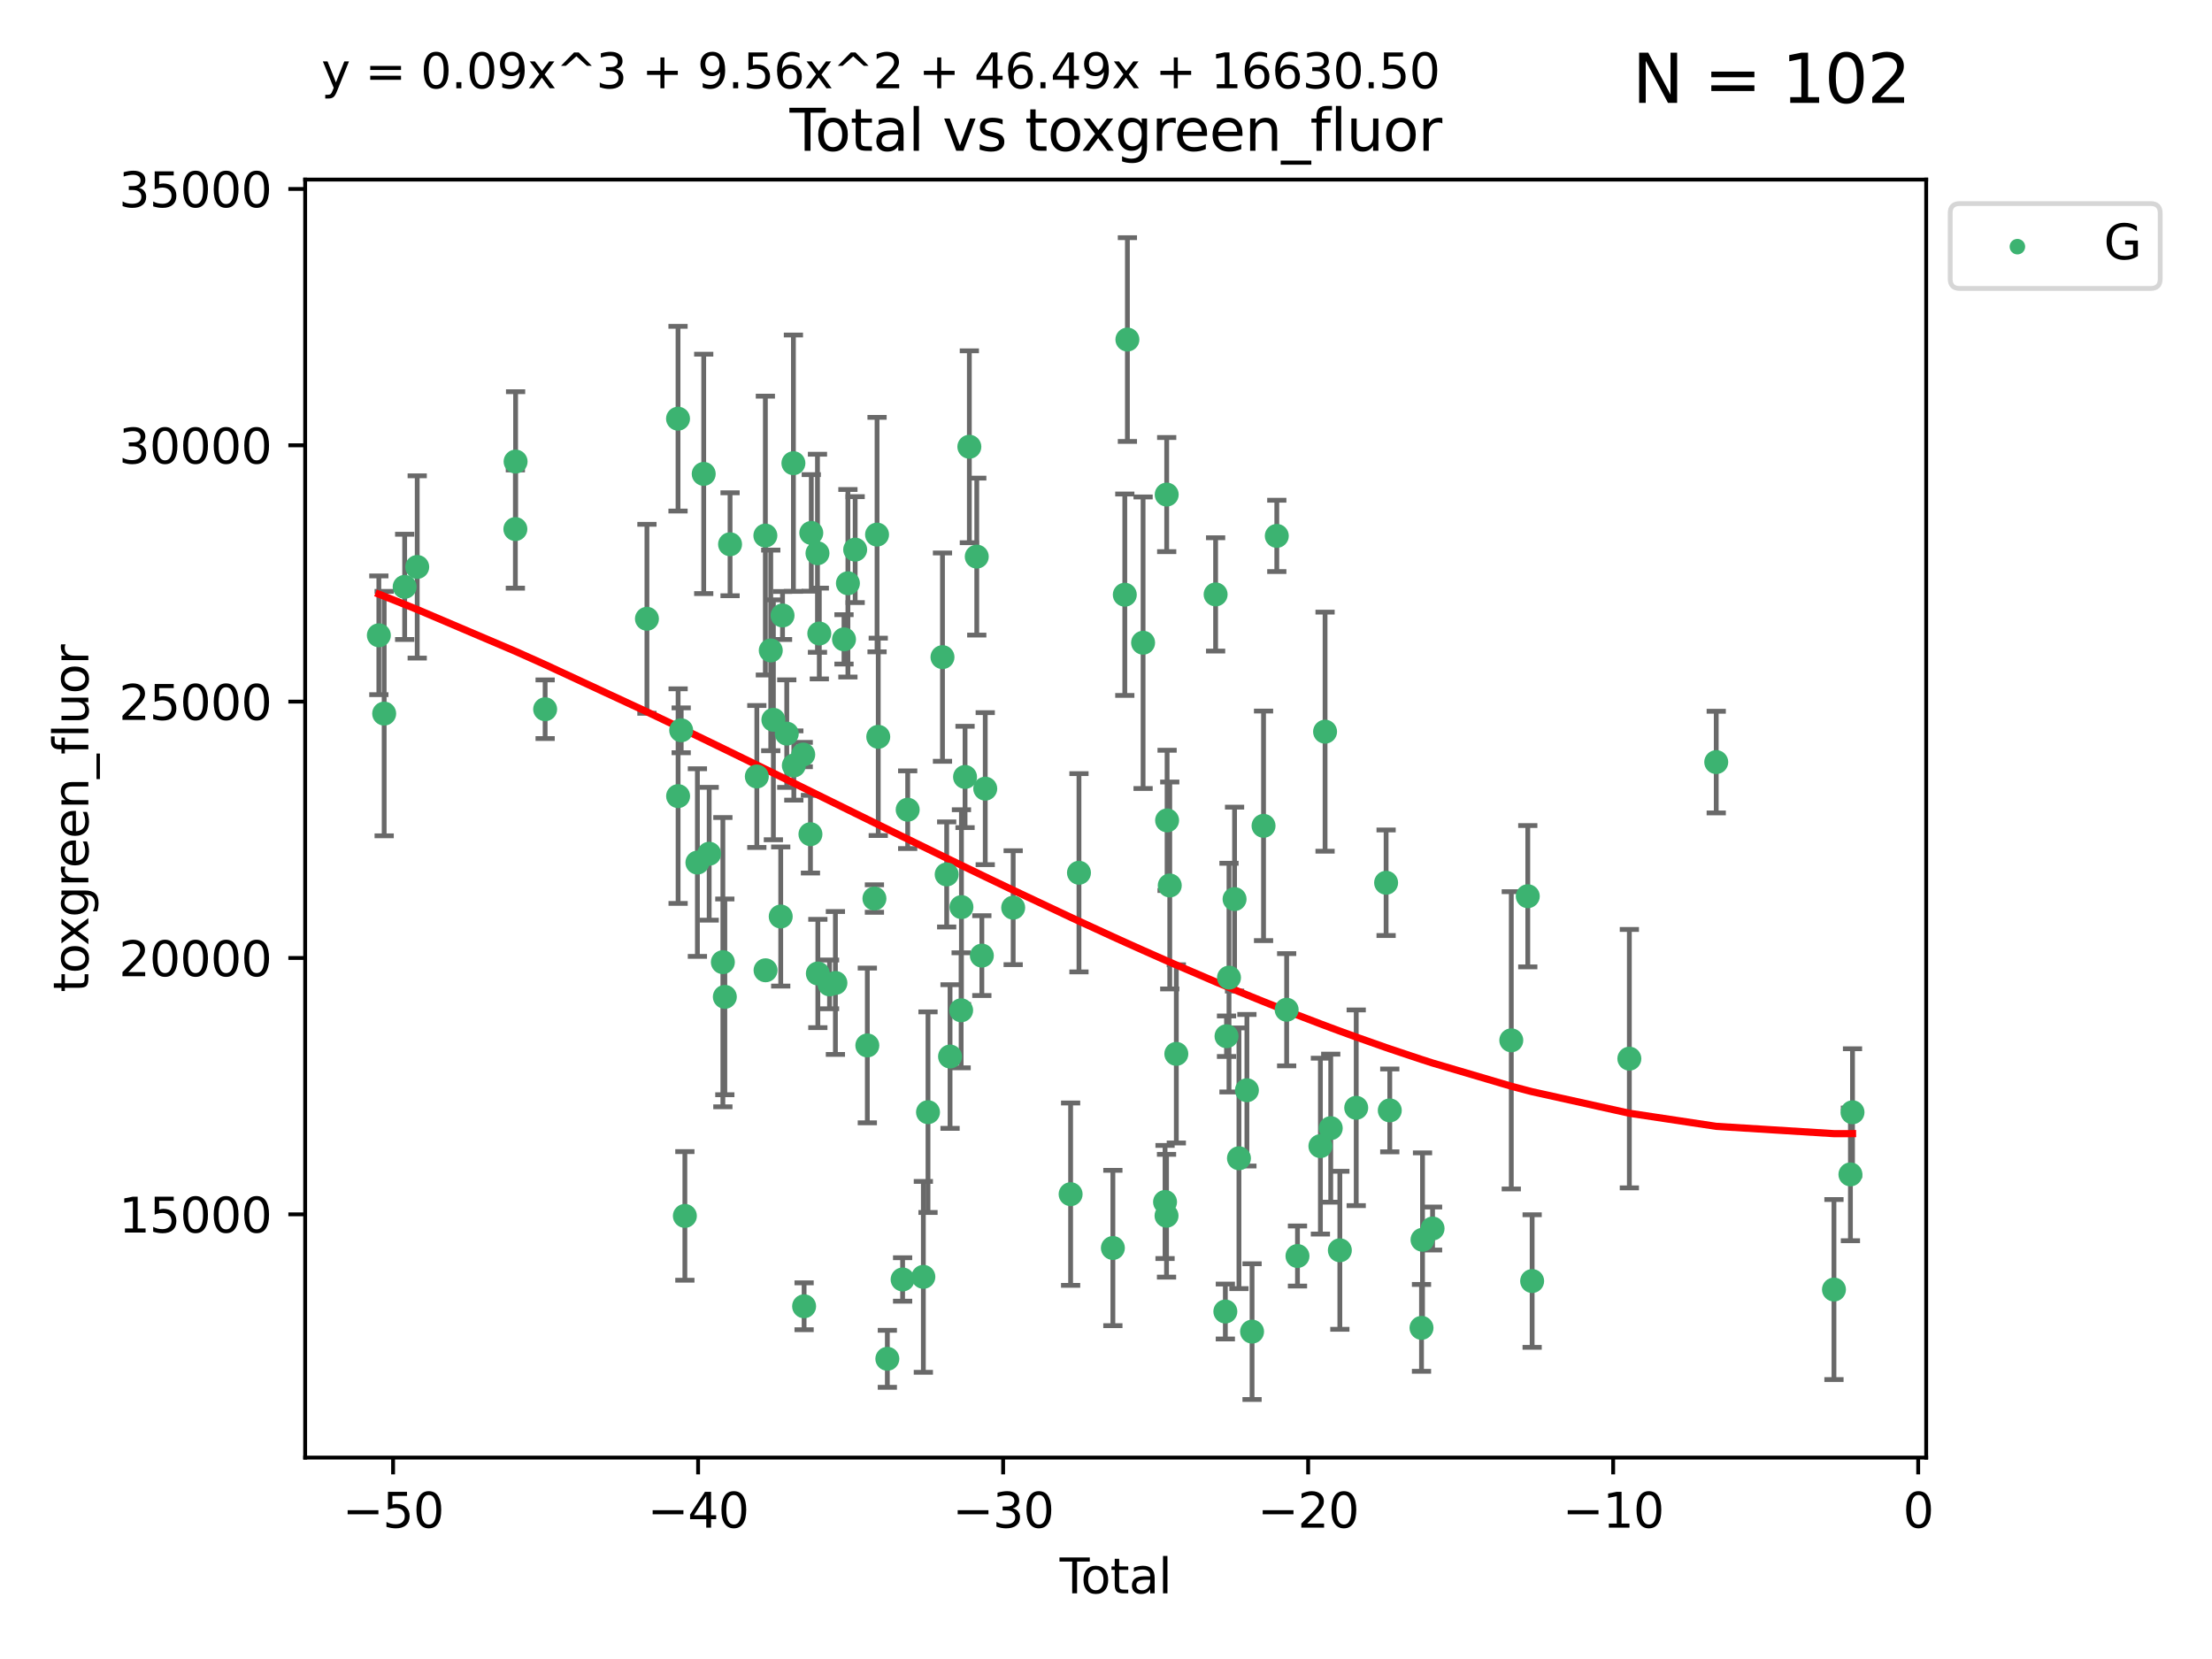 <?xml version="1.0" encoding="utf-8" standalone="no"?>
<!DOCTYPE svg PUBLIC "-//W3C//DTD SVG 1.1//EN"
  "http://www.w3.org/Graphics/SVG/1.1/DTD/svg11.dtd">
<svg xmlns:xlink="http://www.w3.org/1999/xlink" width="460.8pt" height="345.6pt" viewBox="0 0 460.8 345.6" xmlns="http://www.w3.org/2000/svg" version="1.1">
 <defs>
  <style type="text/css">*{stroke-linejoin: round; stroke-linecap: butt}</style>
 </defs>
 <g id="figure_1">
  <g id="patch_1">
   <path d="M 0 345.6 
L 460.8 345.6 
L 460.8 0 
L 0 0 
z
" style="fill: #ffffff"/>
  </g>
  <g id="axes_1">
   <g id="patch_2">
    <path d="M 63.571 303.64 
L 401.26 303.64 
L 401.26 37.411 
L 63.571 37.411 
z
" style="fill: #ffffff"/>
   </g>
   <g id="PathCollection_1">
    <defs>
     <path id="mc230c2f424" d="M 0 1.118 
C 0.297 1.118 0.581 1 0.791 0.791 
C 1 0.581 1.118 0.297 1.118 0 
C 1.118 -0.297 1 -0.581 0.791 -0.791 
C 0.581 -1 0.297 -1.118 0 -1.118 
C -0.297 -1.118 -0.581 -1 -0.791 -0.791 
C -1 -0.581 -1.118 -0.297 -1.118 0 
C -1.118 0.297 -1 0.581 -0.791 0.791 
C -0.581 1 -0.297 1.118 0 1.118 
z
" style="stroke: #3cb371"/>
    </defs>
    <g clip-path="url(#p267cbdd853)">
     <use xlink:href="#mc230c2f424" x="78.921" y="132.345" style="fill: #3cb371; stroke: #3cb371"/>
     <use xlink:href="#mc230c2f424" x="80.03" y="148.653" style="fill: #3cb371; stroke: #3cb371"/>
     <use xlink:href="#mc230c2f424" x="84.3" y="122.253" style="fill: #3cb371; stroke: #3cb371"/>
     <use xlink:href="#mc230c2f424" x="86.914" y="118.105" style="fill: #3cb371; stroke: #3cb371"/>
     <use xlink:href="#mc230c2f424" x="107.361" y="110.213" style="fill: #3cb371; stroke: #3cb371"/>
     <use xlink:href="#mc230c2f424" x="107.409" y="96.152" style="fill: #3cb371; stroke: #3cb371"/>
     <use xlink:href="#mc230c2f424" x="113.563" y="147.746" style="fill: #3cb371; stroke: #3cb371"/>
     <use xlink:href="#mc230c2f424" x="134.768" y="128.903" style="fill: #3cb371; stroke: #3cb371"/>
     <use xlink:href="#mc230c2f424" x="141.245" y="87.221" style="fill: #3cb371; stroke: #3cb371"/>
     <use xlink:href="#mc230c2f424" x="141.262" y="165.847" style="fill: #3cb371; stroke: #3cb371"/>
     <use xlink:href="#mc230c2f424" x="141.904" y="152.133" style="fill: #3cb371; stroke: #3cb371"/>
     <use xlink:href="#mc230c2f424" x="142.671" y="253.297" style="fill: #3cb371; stroke: #3cb371"/>
     <use xlink:href="#mc230c2f424" x="145.283" y="179.688" style="fill: #3cb371; stroke: #3cb371"/>
     <use xlink:href="#mc230c2f424" x="146.597" y="98.72" style="fill: #3cb371; stroke: #3cb371"/>
     <use xlink:href="#mc230c2f424" x="147.735" y="177.849" style="fill: #3cb371; stroke: #3cb371"/>
     <use xlink:href="#mc230c2f424" x="150.586" y="200.435" style="fill: #3cb371; stroke: #3cb371"/>
     <use xlink:href="#mc230c2f424" x="150.996" y="207.663" style="fill: #3cb371; stroke: #3cb371"/>
     <use xlink:href="#mc230c2f424" x="152.085" y="113.379" style="fill: #3cb371; stroke: #3cb371"/>
     <use xlink:href="#mc230c2f424" x="157.661" y="161.756" style="fill: #3cb371; stroke: #3cb371"/>
     <use xlink:href="#mc230c2f424" x="159.44" y="111.569" style="fill: #3cb371; stroke: #3cb371"/>
     <use xlink:href="#mc230c2f424" x="159.48" y="202.13" style="fill: #3cb371; stroke: #3cb371"/>
     <use xlink:href="#mc230c2f424" x="160.564" y="135.495" style="fill: #3cb371; stroke: #3cb371"/>
     <use xlink:href="#mc230c2f424" x="161.109" y="149.947" style="fill: #3cb371; stroke: #3cb371"/>
     <use xlink:href="#mc230c2f424" x="162.639" y="190.926" style="fill: #3cb371; stroke: #3cb371"/>
     <use xlink:href="#mc230c2f424" x="163.017" y="128.215" style="fill: #3cb371; stroke: #3cb371"/>
     <use xlink:href="#mc230c2f424" x="163.898" y="152.826" style="fill: #3cb371; stroke: #3cb371"/>
     <use xlink:href="#mc230c2f424" x="165.282" y="96.493" style="fill: #3cb371; stroke: #3cb371"/>
     <use xlink:href="#mc230c2f424" x="165.368" y="159.466" style="fill: #3cb371; stroke: #3cb371"/>
     <use xlink:href="#mc230c2f424" x="167.328" y="157.19" style="fill: #3cb371; stroke: #3cb371"/>
     <use xlink:href="#mc230c2f424" x="167.51" y="272.122" style="fill: #3cb371; stroke: #3cb371"/>
     <use xlink:href="#mc230c2f424" x="168.831" y="173.777" style="fill: #3cb371; stroke: #3cb371"/>
     <use xlink:href="#mc230c2f424" x="169.006" y="111.017" style="fill: #3cb371; stroke: #3cb371"/>
     <use xlink:href="#mc230c2f424" x="170.295" y="115.254" style="fill: #3cb371; stroke: #3cb371"/>
     <use xlink:href="#mc230c2f424" x="170.373" y="202.796" style="fill: #3cb371; stroke: #3cb371"/>
     <use xlink:href="#mc230c2f424" x="170.677" y="131.973" style="fill: #3cb371; stroke: #3cb371"/>
     <use xlink:href="#mc230c2f424" x="172.808" y="205.066" style="fill: #3cb371; stroke: #3cb371"/>
     <use xlink:href="#mc230c2f424" x="174.031" y="204.769" style="fill: #3cb371; stroke: #3cb371"/>
     <use xlink:href="#mc230c2f424" x="175.822" y="133.189" style="fill: #3cb371; stroke: #3cb371"/>
     <use xlink:href="#mc230c2f424" x="176.636" y="121.505" style="fill: #3cb371; stroke: #3cb371"/>
     <use xlink:href="#mc230c2f424" x="178.147" y="114.498" style="fill: #3cb371; stroke: #3cb371"/>
     <use xlink:href="#mc230c2f424" x="180.681" y="217.785" style="fill: #3cb371; stroke: #3cb371"/>
     <use xlink:href="#mc230c2f424" x="182.159" y="187.18" style="fill: #3cb371; stroke: #3cb371"/>
     <use xlink:href="#mc230c2f424" x="182.706" y="111.366" style="fill: #3cb371; stroke: #3cb371"/>
     <use xlink:href="#mc230c2f424" x="182.956" y="153.495" style="fill: #3cb371; stroke: #3cb371"/>
     <use xlink:href="#mc230c2f424" x="184.851" y="283.063" style="fill: #3cb371; stroke: #3cb371"/>
     <use xlink:href="#mc230c2f424" x="188.031" y="266.536" style="fill: #3cb371; stroke: #3cb371"/>
     <use xlink:href="#mc230c2f424" x="189.087" y="168.679" style="fill: #3cb371; stroke: #3cb371"/>
     <use xlink:href="#mc230c2f424" x="192.351" y="265.991" style="fill: #3cb371; stroke: #3cb371"/>
     <use xlink:href="#mc230c2f424" x="193.321" y="231.689" style="fill: #3cb371; stroke: #3cb371"/>
     <use xlink:href="#mc230c2f424" x="196.336" y="136.892" style="fill: #3cb371; stroke: #3cb371"/>
     <use xlink:href="#mc230c2f424" x="197.211" y="182.162" style="fill: #3cb371; stroke: #3cb371"/>
     <use xlink:href="#mc230c2f424" x="197.912" y="220.093" style="fill: #3cb371; stroke: #3cb371"/>
     <use xlink:href="#mc230c2f424" x="200.222" y="210.462" style="fill: #3cb371; stroke: #3cb371"/>
     <use xlink:href="#mc230c2f424" x="200.287" y="188.965" style="fill: #3cb371; stroke: #3cb371"/>
     <use xlink:href="#mc230c2f424" x="201.037" y="161.852" style="fill: #3cb371; stroke: #3cb371"/>
     <use xlink:href="#mc230c2f424" x="201.933" y="93.066" style="fill: #3cb371; stroke: #3cb371"/>
     <use xlink:href="#mc230c2f424" x="203.477" y="115.951" style="fill: #3cb371; stroke: #3cb371"/>
     <use xlink:href="#mc230c2f424" x="204.538" y="199.069" style="fill: #3cb371; stroke: #3cb371"/>
     <use xlink:href="#mc230c2f424" x="205.244" y="164.29" style="fill: #3cb371; stroke: #3cb371"/>
     <use xlink:href="#mc230c2f424" x="211.064" y="189.084" style="fill: #3cb371; stroke: #3cb371"/>
     <use xlink:href="#mc230c2f424" x="223.03" y="248.77" style="fill: #3cb371; stroke: #3cb371"/>
     <use xlink:href="#mc230c2f424" x="224.769" y="181.812" style="fill: #3cb371; stroke: #3cb371"/>
     <use xlink:href="#mc230c2f424" x="231.833" y="259.98" style="fill: #3cb371; stroke: #3cb371"/>
     <use xlink:href="#mc230c2f424" x="234.317" y="123.89" style="fill: #3cb371; stroke: #3cb371"/>
     <use xlink:href="#mc230c2f424" x="234.858" y="70.735" style="fill: #3cb371; stroke: #3cb371"/>
     <use xlink:href="#mc230c2f424" x="238.127" y="133.892" style="fill: #3cb371; stroke: #3cb371"/>
     <use xlink:href="#mc230c2f424" x="242.701" y="250.395" style="fill: #3cb371; stroke: #3cb371"/>
     <use xlink:href="#mc230c2f424" x="243.01" y="253.261" style="fill: #3cb371; stroke: #3cb371"/>
     <use xlink:href="#mc230c2f424" x="243.045" y="103.03" style="fill: #3cb371; stroke: #3cb371"/>
     <use xlink:href="#mc230c2f424" x="243.129" y="170.902" style="fill: #3cb371; stroke: #3cb371"/>
     <use xlink:href="#mc230c2f424" x="243.683" y="184.46" style="fill: #3cb371; stroke: #3cb371"/>
     <use xlink:href="#mc230c2f424" x="245.049" y="219.542" style="fill: #3cb371; stroke: #3cb371"/>
     <use xlink:href="#mc230c2f424" x="253.235" y="123.829" style="fill: #3cb371; stroke: #3cb371"/>
     <use xlink:href="#mc230c2f424" x="255.262" y="273.211" style="fill: #3cb371; stroke: #3cb371"/>
     <use xlink:href="#mc230c2f424" x="255.509" y="215.864" style="fill: #3cb371; stroke: #3cb371"/>
     <use xlink:href="#mc230c2f424" x="256.023" y="203.655" style="fill: #3cb371; stroke: #3cb371"/>
     <use xlink:href="#mc230c2f424" x="257.183" y="187.296" style="fill: #3cb371; stroke: #3cb371"/>
     <use xlink:href="#mc230c2f424" x="258.096" y="241.288" style="fill: #3cb371; stroke: #3cb371"/>
     <use xlink:href="#mc230c2f424" x="259.753" y="227.116" style="fill: #3cb371; stroke: #3cb371"/>
     <use xlink:href="#mc230c2f424" x="260.827" y="277.4" style="fill: #3cb371; stroke: #3cb371"/>
     <use xlink:href="#mc230c2f424" x="263.22" y="172.036" style="fill: #3cb371; stroke: #3cb371"/>
     <use xlink:href="#mc230c2f424" x="265.98" y="111.637" style="fill: #3cb371; stroke: #3cb371"/>
     <use xlink:href="#mc230c2f424" x="268.033" y="210.344" style="fill: #3cb371; stroke: #3cb371"/>
     <use xlink:href="#mc230c2f424" x="270.29" y="261.651" style="fill: #3cb371; stroke: #3cb371"/>
     <use xlink:href="#mc230c2f424" x="275.064" y="238.761" style="fill: #3cb371; stroke: #3cb371"/>
     <use xlink:href="#mc230c2f424" x="276.036" y="152.421" style="fill: #3cb371; stroke: #3cb371"/>
     <use xlink:href="#mc230c2f424" x="277.217" y="235.017" style="fill: #3cb371; stroke: #3cb371"/>
     <use xlink:href="#mc230c2f424" x="279.116" y="260.458" style="fill: #3cb371; stroke: #3cb371"/>
     <use xlink:href="#mc230c2f424" x="282.525" y="230.774" style="fill: #3cb371; stroke: #3cb371"/>
     <use xlink:href="#mc230c2f424" x="288.752" y="183.893" style="fill: #3cb371; stroke: #3cb371"/>
     <use xlink:href="#mc230c2f424" x="289.517" y="231.317" style="fill: #3cb371; stroke: #3cb371"/>
     <use xlink:href="#mc230c2f424" x="296.126" y="276.619" style="fill: #3cb371; stroke: #3cb371"/>
     <use xlink:href="#mc230c2f424" x="296.337" y="258.266" style="fill: #3cb371; stroke: #3cb371"/>
     <use xlink:href="#mc230c2f424" x="298.43" y="255.921" style="fill: #3cb371; stroke: #3cb371"/>
     <use xlink:href="#mc230c2f424" x="314.829" y="216.718" style="fill: #3cb371; stroke: #3cb371"/>
     <use xlink:href="#mc230c2f424" x="318.266" y="186.698" style="fill: #3cb371; stroke: #3cb371"/>
     <use xlink:href="#mc230c2f424" x="319.173" y="266.863" style="fill: #3cb371; stroke: #3cb371"/>
     <use xlink:href="#mc230c2f424" x="339.424" y="220.539" style="fill: #3cb371; stroke: #3cb371"/>
     <use xlink:href="#mc230c2f424" x="357.523" y="158.758" style="fill: #3cb371; stroke: #3cb371"/>
     <use xlink:href="#mc230c2f424" x="382.049" y="268.635" style="fill: #3cb371; stroke: #3cb371"/>
     <use xlink:href="#mc230c2f424" x="385.478" y="244.647" style="fill: #3cb371; stroke: #3cb371"/>
     <use xlink:href="#mc230c2f424" x="385.911" y="231.707" style="fill: #3cb371; stroke: #3cb371"/>
    </g>
   </g>
   <g id="matplotlib.axis_1">
    <g id="xtick_1">
     <g id="line2d_1">
      <defs>
       <path id="m147c8f6425" d="M 0 0 
L 0 3.5 
" style="stroke: #000000; stroke-width: 0.8"/>
      </defs>
      <g>
       <use xlink:href="#m147c8f6425" x="81.887" y="303.64" style="stroke: #000000; stroke-width: 0.8"/>
      </g>
     </g>
     <g id="text_1">
      <!-- −50 -->
      <g transform="translate(71.335 318.238)scale(0.1 -0.1)">
       <defs>
        <path id="DejaVuSans-2212" d="M 678 2272 
L 4684 2272 
L 4684 1741 
L 678 1741 
L 678 2272 
z
" transform="scale(0.016)"/>
        <path id="DejaVuSans-35" d="M 691 4666 
L 3169 4666 
L 3169 4134 
L 1269 4134 
L 1269 2991 
Q 1406 3038 1543 3061 
Q 1681 3084 1819 3084 
Q 2600 3084 3056 2656 
Q 3513 2228 3513 1497 
Q 3513 744 3044 326 
Q 2575 -91 1722 -91 
Q 1428 -91 1123 -41 
Q 819 9 494 109 
L 494 744 
Q 775 591 1075 516 
Q 1375 441 1709 441 
Q 2250 441 2565 725 
Q 2881 1009 2881 1497 
Q 2881 1984 2565 2268 
Q 2250 2553 1709 2553 
Q 1456 2553 1204 2497 
Q 953 2441 691 2322 
L 691 4666 
z
" transform="scale(0.016)"/>
        <path id="DejaVuSans-30" d="M 2034 4250 
Q 1547 4250 1301 3770 
Q 1056 3291 1056 2328 
Q 1056 1369 1301 889 
Q 1547 409 2034 409 
Q 2525 409 2770 889 
Q 3016 1369 3016 2328 
Q 3016 3291 2770 3770 
Q 2525 4250 2034 4250 
z
M 2034 4750 
Q 2819 4750 3233 4129 
Q 3647 3509 3647 2328 
Q 3647 1150 3233 529 
Q 2819 -91 2034 -91 
Q 1250 -91 836 529 
Q 422 1150 422 2328 
Q 422 3509 836 4129 
Q 1250 4750 2034 4750 
z
" transform="scale(0.016)"/>
       </defs>
       <use xlink:href="#DejaVuSans-2212"/>
       <use xlink:href="#DejaVuSans-35" x="83.789"/>
       <use xlink:href="#DejaVuSans-30" x="147.412"/>
      </g>
     </g>
    </g>
    <g id="xtick_2">
     <g id="line2d_2">
      <g>
       <use xlink:href="#m147c8f6425" x="145.429" y="303.64" style="stroke: #000000; stroke-width: 0.8"/>
      </g>
     </g>
     <g id="text_2">
      <!-- −40 -->
      <g transform="translate(134.876 318.238)scale(0.1 -0.1)">
       <defs>
        <path id="DejaVuSans-34" d="M 2419 4116 
L 825 1625 
L 2419 1625 
L 2419 4116 
z
M 2253 4666 
L 3047 4666 
L 3047 1625 
L 3713 1625 
L 3713 1100 
L 3047 1100 
L 3047 0 
L 2419 0 
L 2419 1100 
L 313 1100 
L 313 1709 
L 2253 4666 
z
" transform="scale(0.016)"/>
       </defs>
       <use xlink:href="#DejaVuSans-2212"/>
       <use xlink:href="#DejaVuSans-34" x="83.789"/>
       <use xlink:href="#DejaVuSans-30" x="147.412"/>
      </g>
     </g>
    </g>
    <g id="xtick_3">
     <g id="line2d_3">
      <g>
       <use xlink:href="#m147c8f6425" x="208.97" y="303.64" style="stroke: #000000; stroke-width: 0.8"/>
      </g>
     </g>
     <g id="text_3">
      <!-- −30 -->
      <g transform="translate(198.418 318.238)scale(0.1 -0.1)">
       <defs>
        <path id="DejaVuSans-33" d="M 2597 2516 
Q 3050 2419 3304 2112 
Q 3559 1806 3559 1356 
Q 3559 666 3084 287 
Q 2609 -91 1734 -91 
Q 1441 -91 1130 -33 
Q 819 25 488 141 
L 488 750 
Q 750 597 1062 519 
Q 1375 441 1716 441 
Q 2309 441 2620 675 
Q 2931 909 2931 1356 
Q 2931 1769 2642 2001 
Q 2353 2234 1838 2234 
L 1294 2234 
L 1294 2753 
L 1863 2753 
Q 2328 2753 2575 2939 
Q 2822 3125 2822 3475 
Q 2822 3834 2567 4026 
Q 2313 4219 1838 4219 
Q 1578 4219 1281 4162 
Q 984 4106 628 3988 
L 628 4550 
Q 988 4650 1302 4700 
Q 1616 4750 1894 4750 
Q 2613 4750 3031 4423 
Q 3450 4097 3450 3541 
Q 3450 3153 3228 2886 
Q 3006 2619 2597 2516 
z
" transform="scale(0.016)"/>
       </defs>
       <use xlink:href="#DejaVuSans-2212"/>
       <use xlink:href="#DejaVuSans-33" x="83.789"/>
       <use xlink:href="#DejaVuSans-30" x="147.412"/>
      </g>
     </g>
    </g>
    <g id="xtick_4">
     <g id="line2d_4">
      <g>
       <use xlink:href="#m147c8f6425" x="272.511" y="303.64" style="stroke: #000000; stroke-width: 0.8"/>
      </g>
     </g>
     <g id="text_4">
      <!-- −20 -->
      <g transform="translate(261.959 318.238)scale(0.1 -0.1)">
       <defs>
        <path id="DejaVuSans-32" d="M 1228 531 
L 3431 531 
L 3431 0 
L 469 0 
L 469 531 
Q 828 903 1448 1529 
Q 2069 2156 2228 2338 
Q 2531 2678 2651 2914 
Q 2772 3150 2772 3378 
Q 2772 3750 2511 3984 
Q 2250 4219 1831 4219 
Q 1534 4219 1204 4116 
Q 875 4013 500 3803 
L 500 4441 
Q 881 4594 1212 4672 
Q 1544 4750 1819 4750 
Q 2544 4750 2975 4387 
Q 3406 4025 3406 3419 
Q 3406 3131 3298 2873 
Q 3191 2616 2906 2266 
Q 2828 2175 2409 1742 
Q 1991 1309 1228 531 
z
" transform="scale(0.016)"/>
       </defs>
       <use xlink:href="#DejaVuSans-2212"/>
       <use xlink:href="#DejaVuSans-32" x="83.789"/>
       <use xlink:href="#DejaVuSans-30" x="147.412"/>
      </g>
     </g>
    </g>
    <g id="xtick_5">
     <g id="line2d_5">
      <g>
       <use xlink:href="#m147c8f6425" x="336.052" y="303.64" style="stroke: #000000; stroke-width: 0.8"/>
      </g>
     </g>
     <g id="text_5">
      <!-- −10 -->
      <g transform="translate(325.5 318.238)scale(0.1 -0.1)">
       <defs>
        <path id="DejaVuSans-31" d="M 794 531 
L 1825 531 
L 1825 4091 
L 703 3866 
L 703 4441 
L 1819 4666 
L 2450 4666 
L 2450 531 
L 3481 531 
L 3481 0 
L 794 0 
L 794 531 
z
" transform="scale(0.016)"/>
       </defs>
       <use xlink:href="#DejaVuSans-2212"/>
       <use xlink:href="#DejaVuSans-31" x="83.789"/>
       <use xlink:href="#DejaVuSans-30" x="147.412"/>
      </g>
     </g>
    </g>
    <g id="xtick_6">
     <g id="line2d_6">
      <g>
       <use xlink:href="#m147c8f6425" x="399.594" y="303.64" style="stroke: #000000; stroke-width: 0.8"/>
      </g>
     </g>
     <g id="text_6">
      <!-- 0 -->
      <g transform="translate(396.412 318.238)scale(0.1 -0.1)">
       <use xlink:href="#DejaVuSans-30"/>
      </g>
     </g>
    </g>
    <g id="text_7">
     <!-- Total -->
     <g transform="translate(220.739 331.917)scale(0.1 -0.1)">
      <defs>
       <path id="DejaVuSans-54" d="M -19 4666 
L 3928 4666 
L 3928 4134 
L 2272 4134 
L 2272 0 
L 1638 0 
L 1638 4134 
L -19 4134 
L -19 4666 
z
" transform="scale(0.016)"/>
       <path id="DejaVuSans-6f" d="M 1959 3097 
Q 1497 3097 1228 2736 
Q 959 2375 959 1747 
Q 959 1119 1226 758 
Q 1494 397 1959 397 
Q 2419 397 2687 759 
Q 2956 1122 2956 1747 
Q 2956 2369 2687 2733 
Q 2419 3097 1959 3097 
z
M 1959 3584 
Q 2709 3584 3137 3096 
Q 3566 2609 3566 1747 
Q 3566 888 3137 398 
Q 2709 -91 1959 -91 
Q 1206 -91 779 398 
Q 353 888 353 1747 
Q 353 2609 779 3096 
Q 1206 3584 1959 3584 
z
" transform="scale(0.016)"/>
       <path id="DejaVuSans-74" d="M 1172 4494 
L 1172 3500 
L 2356 3500 
L 2356 3053 
L 1172 3053 
L 1172 1153 
Q 1172 725 1289 603 
Q 1406 481 1766 481 
L 2356 481 
L 2356 0 
L 1766 0 
Q 1100 0 847 248 
Q 594 497 594 1153 
L 594 3053 
L 172 3053 
L 172 3500 
L 594 3500 
L 594 4494 
L 1172 4494 
z
" transform="scale(0.016)"/>
       <path id="DejaVuSans-61" d="M 2194 1759 
Q 1497 1759 1228 1600 
Q 959 1441 959 1056 
Q 959 750 1161 570 
Q 1363 391 1709 391 
Q 2188 391 2477 730 
Q 2766 1069 2766 1631 
L 2766 1759 
L 2194 1759 
z
M 3341 1997 
L 3341 0 
L 2766 0 
L 2766 531 
Q 2569 213 2275 61 
Q 1981 -91 1556 -91 
Q 1019 -91 701 211 
Q 384 513 384 1019 
Q 384 1609 779 1909 
Q 1175 2209 1959 2209 
L 2766 2209 
L 2766 2266 
Q 2766 2663 2505 2880 
Q 2244 3097 1772 3097 
Q 1472 3097 1187 3025 
Q 903 2953 641 2809 
L 641 3341 
Q 956 3463 1253 3523 
Q 1550 3584 1831 3584 
Q 2591 3584 2966 3190 
Q 3341 2797 3341 1997 
z
" transform="scale(0.016)"/>
       <path id="DejaVuSans-6c" d="M 603 4863 
L 1178 4863 
L 1178 0 
L 603 0 
L 603 4863 
z
" transform="scale(0.016)"/>
      </defs>
      <use xlink:href="#DejaVuSans-54"/>
      <use xlink:href="#DejaVuSans-6f" x="44.084"/>
      <use xlink:href="#DejaVuSans-74" x="105.266"/>
      <use xlink:href="#DejaVuSans-61" x="144.475"/>
      <use xlink:href="#DejaVuSans-6c" x="205.754"/>
     </g>
    </g>
   </g>
   <g id="matplotlib.axis_2">
    <g id="ytick_1">
     <g id="line2d_7">
      <defs>
       <path id="m837a256037" d="M 0 0 
L -3.5 0 
" style="stroke: #000000; stroke-width: 0.8"/>
      </defs>
      <g>
       <use xlink:href="#m837a256037" x="63.571" y="252.962" style="stroke: #000000; stroke-width: 0.8"/>
      </g>
     </g>
     <g id="text_8">
      <!-- 15000 -->
      <g transform="translate(24.759 256.761)scale(0.1 -0.1)">
       <use xlink:href="#DejaVuSans-31"/>
       <use xlink:href="#DejaVuSans-35" x="63.623"/>
       <use xlink:href="#DejaVuSans-30" x="127.246"/>
       <use xlink:href="#DejaVuSans-30" x="190.869"/>
       <use xlink:href="#DejaVuSans-30" x="254.492"/>
      </g>
     </g>
    </g>
    <g id="ytick_2">
     <g id="line2d_8">
      <g>
       <use xlink:href="#m837a256037" x="63.571" y="199.561" style="stroke: #000000; stroke-width: 0.8"/>
      </g>
     </g>
     <g id="text_9">
      <!-- 20000 -->
      <g transform="translate(24.759 203.361)scale(0.1 -0.1)">
       <use xlink:href="#DejaVuSans-32"/>
       <use xlink:href="#DejaVuSans-30" x="63.623"/>
       <use xlink:href="#DejaVuSans-30" x="127.246"/>
       <use xlink:href="#DejaVuSans-30" x="190.869"/>
       <use xlink:href="#DejaVuSans-30" x="254.492"/>
      </g>
     </g>
    </g>
    <g id="ytick_3">
     <g id="line2d_9">
      <g>
       <use xlink:href="#m837a256037" x="63.571" y="146.161" style="stroke: #000000; stroke-width: 0.8"/>
      </g>
     </g>
     <g id="text_10">
      <!-- 25000 -->
      <g transform="translate(24.759 149.96)scale(0.1 -0.1)">
       <use xlink:href="#DejaVuSans-32"/>
       <use xlink:href="#DejaVuSans-35" x="63.623"/>
       <use xlink:href="#DejaVuSans-30" x="127.246"/>
       <use xlink:href="#DejaVuSans-30" x="190.869"/>
       <use xlink:href="#DejaVuSans-30" x="254.492"/>
      </g>
     </g>
    </g>
    <g id="ytick_4">
     <g id="line2d_10">
      <g>
       <use xlink:href="#m837a256037" x="63.571" y="92.761" style="stroke: #000000; stroke-width: 0.8"/>
      </g>
     </g>
     <g id="text_11">
      <!-- 30000 -->
      <g transform="translate(24.759 96.56)scale(0.1 -0.1)">
       <use xlink:href="#DejaVuSans-33"/>
       <use xlink:href="#DejaVuSans-30" x="63.623"/>
       <use xlink:href="#DejaVuSans-30" x="127.246"/>
       <use xlink:href="#DejaVuSans-30" x="190.869"/>
       <use xlink:href="#DejaVuSans-30" x="254.492"/>
      </g>
     </g>
    </g>
    <g id="ytick_5">
     <g id="line2d_11">
      <g>
       <use xlink:href="#m837a256037" x="63.571" y="39.361" style="stroke: #000000; stroke-width: 0.8"/>
      </g>
     </g>
     <g id="text_12">
      <!-- 35000 -->
      <g transform="translate(24.759 43.16)scale(0.1 -0.1)">
       <use xlink:href="#DejaVuSans-33"/>
       <use xlink:href="#DejaVuSans-35" x="63.623"/>
       <use xlink:href="#DejaVuSans-30" x="127.246"/>
       <use xlink:href="#DejaVuSans-30" x="190.869"/>
       <use xlink:href="#DejaVuSans-30" x="254.492"/>
      </g>
     </g>
    </g>
    <g id="text_13">
     <!-- toxgreen_fluor -->
     <g transform="translate(18.401 206.72)rotate(-90)scale(0.1 -0.1)">
      <defs>
       <path id="DejaVuSans-78" d="M 3513 3500 
L 2247 1797 
L 3578 0 
L 2900 0 
L 1881 1375 
L 863 0 
L 184 0 
L 1544 1831 
L 300 3500 
L 978 3500 
L 1906 2253 
L 2834 3500 
L 3513 3500 
z
" transform="scale(0.016)"/>
       <path id="DejaVuSans-67" d="M 2906 1791 
Q 2906 2416 2648 2759 
Q 2391 3103 1925 3103 
Q 1463 3103 1205 2759 
Q 947 2416 947 1791 
Q 947 1169 1205 825 
Q 1463 481 1925 481 
Q 2391 481 2648 825 
Q 2906 1169 2906 1791 
z
M 3481 434 
Q 3481 -459 3084 -895 
Q 2688 -1331 1869 -1331 
Q 1566 -1331 1297 -1286 
Q 1028 -1241 775 -1147 
L 775 -588 
Q 1028 -725 1275 -790 
Q 1522 -856 1778 -856 
Q 2344 -856 2625 -561 
Q 2906 -266 2906 331 
L 2906 616 
Q 2728 306 2450 153 
Q 2172 0 1784 0 
Q 1141 0 747 490 
Q 353 981 353 1791 
Q 353 2603 747 3093 
Q 1141 3584 1784 3584 
Q 2172 3584 2450 3431 
Q 2728 3278 2906 2969 
L 2906 3500 
L 3481 3500 
L 3481 434 
z
" transform="scale(0.016)"/>
       <path id="DejaVuSans-72" d="M 2631 2963 
Q 2534 3019 2420 3045 
Q 2306 3072 2169 3072 
Q 1681 3072 1420 2755 
Q 1159 2438 1159 1844 
L 1159 0 
L 581 0 
L 581 3500 
L 1159 3500 
L 1159 2956 
Q 1341 3275 1631 3429 
Q 1922 3584 2338 3584 
Q 2397 3584 2469 3576 
Q 2541 3569 2628 3553 
L 2631 2963 
z
" transform="scale(0.016)"/>
       <path id="DejaVuSans-65" d="M 3597 1894 
L 3597 1613 
L 953 1613 
Q 991 1019 1311 708 
Q 1631 397 2203 397 
Q 2534 397 2845 478 
Q 3156 559 3463 722 
L 3463 178 
Q 3153 47 2828 -22 
Q 2503 -91 2169 -91 
Q 1331 -91 842 396 
Q 353 884 353 1716 
Q 353 2575 817 3079 
Q 1281 3584 2069 3584 
Q 2775 3584 3186 3129 
Q 3597 2675 3597 1894 
z
M 3022 2063 
Q 3016 2534 2758 2815 
Q 2500 3097 2075 3097 
Q 1594 3097 1305 2825 
Q 1016 2553 972 2059 
L 3022 2063 
z
" transform="scale(0.016)"/>
       <path id="DejaVuSans-6e" d="M 3513 2113 
L 3513 0 
L 2938 0 
L 2938 2094 
Q 2938 2591 2744 2837 
Q 2550 3084 2163 3084 
Q 1697 3084 1428 2787 
Q 1159 2491 1159 1978 
L 1159 0 
L 581 0 
L 581 3500 
L 1159 3500 
L 1159 2956 
Q 1366 3272 1645 3428 
Q 1925 3584 2291 3584 
Q 2894 3584 3203 3211 
Q 3513 2838 3513 2113 
z
" transform="scale(0.016)"/>
       <path id="DejaVuSans-5f" d="M 3263 -1063 
L 3263 -1509 
L -63 -1509 
L -63 -1063 
L 3263 -1063 
z
" transform="scale(0.016)"/>
       <path id="DejaVuSans-66" d="M 2375 4863 
L 2375 4384 
L 1825 4384 
Q 1516 4384 1395 4259 
Q 1275 4134 1275 3809 
L 1275 3500 
L 2222 3500 
L 2222 3053 
L 1275 3053 
L 1275 0 
L 697 0 
L 697 3053 
L 147 3053 
L 147 3500 
L 697 3500 
L 697 3744 
Q 697 4328 969 4595 
Q 1241 4863 1831 4863 
L 2375 4863 
z
" transform="scale(0.016)"/>
       <path id="DejaVuSans-75" d="M 544 1381 
L 544 3500 
L 1119 3500 
L 1119 1403 
Q 1119 906 1312 657 
Q 1506 409 1894 409 
Q 2359 409 2629 706 
Q 2900 1003 2900 1516 
L 2900 3500 
L 3475 3500 
L 3475 0 
L 2900 0 
L 2900 538 
Q 2691 219 2414 64 
Q 2138 -91 1772 -91 
Q 1169 -91 856 284 
Q 544 659 544 1381 
z
M 1991 3584 
L 1991 3584 
z
" transform="scale(0.016)"/>
      </defs>
      <use xlink:href="#DejaVuSans-74"/>
      <use xlink:href="#DejaVuSans-6f" x="39.209"/>
      <use xlink:href="#DejaVuSans-78" x="97.266"/>
      <use xlink:href="#DejaVuSans-67" x="156.445"/>
      <use xlink:href="#DejaVuSans-72" x="219.922"/>
      <use xlink:href="#DejaVuSans-65" x="258.785"/>
      <use xlink:href="#DejaVuSans-65" x="320.309"/>
      <use xlink:href="#DejaVuSans-6e" x="381.832"/>
      <use xlink:href="#DejaVuSans-5f" x="445.211"/>
      <use xlink:href="#DejaVuSans-66" x="495.211"/>
      <use xlink:href="#DejaVuSans-6c" x="530.416"/>
      <use xlink:href="#DejaVuSans-75" x="558.199"/>
      <use xlink:href="#DejaVuSans-6f" x="621.578"/>
      <use xlink:href="#DejaVuSans-72" x="682.76"/>
     </g>
    </g>
   </g>
   <g id="LineCollection_1">
    <path d="M 78.921 144.713 
L 78.921 119.977 
" clip-path="url(#p267cbdd853)" style="fill: none; stroke: #696969"/>
    <path d="M 80.03 174.115 
L 80.03 123.191 
" clip-path="url(#p267cbdd853)" style="fill: none; stroke: #696969"/>
    <path d="M 84.3 133.212 
L 84.3 111.294 
" clip-path="url(#p267cbdd853)" style="fill: none; stroke: #696969"/>
    <path d="M 86.914 137.091 
L 86.914 99.119 
" clip-path="url(#p267cbdd853)" style="fill: none; stroke: #696969"/>
    <path d="M 107.361 122.523 
L 107.361 97.902 
" clip-path="url(#p267cbdd853)" style="fill: none; stroke: #696969"/>
    <path d="M 107.409 110.703 
L 107.409 81.601 
" clip-path="url(#p267cbdd853)" style="fill: none; stroke: #696969"/>
    <path d="M 113.563 153.853 
L 113.563 141.639 
" clip-path="url(#p267cbdd853)" style="fill: none; stroke: #696969"/>
    <path d="M 134.768 148.585 
L 134.768 109.221 
" clip-path="url(#p267cbdd853)" style="fill: none; stroke: #696969"/>
    <path d="M 141.245 106.456 
L 141.245 67.987 
" clip-path="url(#p267cbdd853)" style="fill: none; stroke: #696969"/>
    <path d="M 141.262 188.199 
L 141.262 143.496 
" clip-path="url(#p267cbdd853)" style="fill: none; stroke: #696969"/>
    <path d="M 141.904 156.807 
L 141.904 147.46 
" clip-path="url(#p267cbdd853)" style="fill: none; stroke: #696969"/>
    <path d="M 142.671 266.696 
L 142.671 239.897 
" clip-path="url(#p267cbdd853)" style="fill: none; stroke: #696969"/>
    <path d="M 145.283 199.235 
L 145.283 160.142 
" clip-path="url(#p267cbdd853)" style="fill: none; stroke: #696969"/>
    <path d="M 146.597 123.654 
L 146.597 73.787 
" clip-path="url(#p267cbdd853)" style="fill: none; stroke: #696969"/>
    <path d="M 147.735 191.686 
L 147.735 164.011 
" clip-path="url(#p267cbdd853)" style="fill: none; stroke: #696969"/>
    <path d="M 150.586 230.567 
L 150.586 170.303 
" clip-path="url(#p267cbdd853)" style="fill: none; stroke: #696969"/>
    <path d="M 150.996 228.055 
L 150.996 187.271 
" clip-path="url(#p267cbdd853)" style="fill: none; stroke: #696969"/>
    <path d="M 152.085 124.103 
L 152.085 102.654 
" clip-path="url(#p267cbdd853)" style="fill: none; stroke: #696969"/>
    <path d="M 157.661 176.541 
L 157.661 146.97 
" clip-path="url(#p267cbdd853)" style="fill: none; stroke: #696969"/>
    <path d="M 159.44 140.612 
L 159.44 82.525 
" clip-path="url(#p267cbdd853)" style="fill: none; stroke: #696969"/>
    <path d="M 159.48 202.929 
L 159.48 201.331 
" clip-path="url(#p267cbdd853)" style="fill: none; stroke: #696969"/>
    <path d="M 160.564 156.391 
L 160.564 114.599 
" clip-path="url(#p267cbdd853)" style="fill: none; stroke: #696969"/>
    <path d="M 161.109 174.933 
L 161.109 124.962 
" clip-path="url(#p267cbdd853)" style="fill: none; stroke: #696969"/>
    <path d="M 162.639 205.418 
L 162.639 176.434 
" clip-path="url(#p267cbdd853)" style="fill: none; stroke: #696969"/>
    <path d="M 163.017 133.212 
L 163.017 123.218 
" clip-path="url(#p267cbdd853)" style="fill: none; stroke: #696969"/>
    <path d="M 163.898 164.03 
L 163.898 141.622 
" clip-path="url(#p267cbdd853)" style="fill: none; stroke: #696969"/>
    <path d="M 165.282 123.196 
L 165.282 69.789 
" clip-path="url(#p267cbdd853)" style="fill: none; stroke: #696969"/>
    <path d="M 165.368 166.679 
L 165.368 152.254 
" clip-path="url(#p267cbdd853)" style="fill: none; stroke: #696969"/>
    <path d="M 167.328 159.729 
L 167.328 154.652 
" clip-path="url(#p267cbdd853)" style="fill: none; stroke: #696969"/>
    <path d="M 167.51 277.006 
L 167.51 267.238 
" clip-path="url(#p267cbdd853)" style="fill: none; stroke: #696969"/>
    <path d="M 168.831 181.87 
L 168.831 165.684 
" clip-path="url(#p267cbdd853)" style="fill: none; stroke: #696969"/>
    <path d="M 169.006 123.16 
L 169.006 98.873 
" clip-path="url(#p267cbdd853)" style="fill: none; stroke: #696969"/>
    <path d="M 170.295 135.888 
L 170.295 94.62 
" clip-path="url(#p267cbdd853)" style="fill: none; stroke: #696969"/>
    <path d="M 170.373 214.079 
L 170.373 191.513 
" clip-path="url(#p267cbdd853)" style="fill: none; stroke: #696969"/>
    <path d="M 170.677 141.427 
L 170.677 122.519 
" clip-path="url(#p267cbdd853)" style="fill: none; stroke: #696969"/>
    <path d="M 172.808 210.144 
L 172.808 199.989 
" clip-path="url(#p267cbdd853)" style="fill: none; stroke: #696969"/>
    <path d="M 174.031 219.652 
L 174.031 189.885 
" clip-path="url(#p267cbdd853)" style="fill: none; stroke: #696969"/>
    <path d="M 175.822 138.334 
L 175.822 128.045 
" clip-path="url(#p267cbdd853)" style="fill: none; stroke: #696969"/>
    <path d="M 176.636 141.036 
L 176.636 101.974 
" clip-path="url(#p267cbdd853)" style="fill: none; stroke: #696969"/>
    <path d="M 178.147 125.528 
L 178.147 103.467 
" clip-path="url(#p267cbdd853)" style="fill: none; stroke: #696969"/>
    <path d="M 180.681 233.901 
L 180.681 201.669 
" clip-path="url(#p267cbdd853)" style="fill: none; stroke: #696969"/>
    <path d="M 182.159 190.045 
L 182.159 184.315 
" clip-path="url(#p267cbdd853)" style="fill: none; stroke: #696969"/>
    <path d="M 182.706 135.787 
L 182.706 86.946 
" clip-path="url(#p267cbdd853)" style="fill: none; stroke: #696969"/>
    <path d="M 182.956 174.057 
L 182.956 132.934 
" clip-path="url(#p267cbdd853)" style="fill: none; stroke: #696969"/>
    <path d="M 184.851 289.001 
L 184.851 277.124 
" clip-path="url(#p267cbdd853)" style="fill: none; stroke: #696969"/>
    <path d="M 188.031 271.062 
L 188.031 262.01 
" clip-path="url(#p267cbdd853)" style="fill: none; stroke: #696969"/>
    <path d="M 189.087 176.773 
L 189.087 160.586 
" clip-path="url(#p267cbdd853)" style="fill: none; stroke: #696969"/>
    <path d="M 192.351 285.877 
L 192.351 246.106 
" clip-path="url(#p267cbdd853)" style="fill: none; stroke: #696969"/>
    <path d="M 193.321 252.581 
L 193.321 210.798 
" clip-path="url(#p267cbdd853)" style="fill: none; stroke: #696969"/>
    <path d="M 196.336 158.587 
L 196.336 115.197 
" clip-path="url(#p267cbdd853)" style="fill: none; stroke: #696969"/>
    <path d="M 197.211 193.107 
L 197.211 171.217 
" clip-path="url(#p267cbdd853)" style="fill: none; stroke: #696969"/>
    <path d="M 197.912 235.057 
L 197.912 205.128 
" clip-path="url(#p267cbdd853)" style="fill: none; stroke: #696969"/>
    <path d="M 200.222 222.441 
L 200.222 198.482 
" clip-path="url(#p267cbdd853)" style="fill: none; stroke: #696969"/>
    <path d="M 200.287 209.246 
L 200.287 168.683 
" clip-path="url(#p267cbdd853)" style="fill: none; stroke: #696969"/>
    <path d="M 201.037 172.406 
L 201.037 151.298 
" clip-path="url(#p267cbdd853)" style="fill: none; stroke: #696969"/>
    <path d="M 201.933 113.054 
L 201.933 73.079 
" clip-path="url(#p267cbdd853)" style="fill: none; stroke: #696969"/>
    <path d="M 203.477 132.302 
L 203.477 99.601 
" clip-path="url(#p267cbdd853)" style="fill: none; stroke: #696969"/>
    <path d="M 204.538 207.384 
L 204.538 190.753 
" clip-path="url(#p267cbdd853)" style="fill: none; stroke: #696969"/>
    <path d="M 205.244 180.12 
L 205.244 148.46 
" clip-path="url(#p267cbdd853)" style="fill: none; stroke: #696969"/>
    <path d="M 211.064 200.948 
L 211.064 177.221 
" clip-path="url(#p267cbdd853)" style="fill: none; stroke: #696969"/>
    <path d="M 223.03 267.765 
L 223.03 229.775 
" clip-path="url(#p267cbdd853)" style="fill: none; stroke: #696969"/>
    <path d="M 224.769 202.463 
L 224.769 161.16 
" clip-path="url(#p267cbdd853)" style="fill: none; stroke: #696969"/>
    <path d="M 231.833 276.16 
L 231.833 243.8 
" clip-path="url(#p267cbdd853)" style="fill: none; stroke: #696969"/>
    <path d="M 234.317 144.867 
L 234.317 102.914 
" clip-path="url(#p267cbdd853)" style="fill: none; stroke: #696969"/>
    <path d="M 234.858 91.958 
L 234.858 49.513 
" clip-path="url(#p267cbdd853)" style="fill: none; stroke: #696969"/>
    <path d="M 238.127 164.258 
L 238.127 103.527 
" clip-path="url(#p267cbdd853)" style="fill: none; stroke: #696969"/>
    <path d="M 242.701 262.178 
L 242.701 238.613 
" clip-path="url(#p267cbdd853)" style="fill: none; stroke: #696969"/>
    <path d="M 243.01 266.049 
L 243.01 240.473 
" clip-path="url(#p267cbdd853)" style="fill: none; stroke: #696969"/>
    <path d="M 243.045 114.919 
L 243.045 91.142 
" clip-path="url(#p267cbdd853)" style="fill: none; stroke: #696969"/>
    <path d="M 243.129 185.513 
L 243.129 156.291 
" clip-path="url(#p267cbdd853)" style="fill: none; stroke: #696969"/>
    <path d="M 243.683 206.014 
L 243.683 162.906 
" clip-path="url(#p267cbdd853)" style="fill: none; stroke: #696969"/>
    <path d="M 245.049 238.103 
L 245.049 200.981 
" clip-path="url(#p267cbdd853)" style="fill: none; stroke: #696969"/>
    <path d="M 253.235 135.632 
L 253.235 112.026 
" clip-path="url(#p267cbdd853)" style="fill: none; stroke: #696969"/>
    <path d="M 255.262 278.928 
L 255.262 267.493 
" clip-path="url(#p267cbdd853)" style="fill: none; stroke: #696969"/>
    <path d="M 255.509 220.086 
L 255.509 211.642 
" clip-path="url(#p267cbdd853)" style="fill: none; stroke: #696969"/>
    <path d="M 256.023 227.476 
L 256.023 179.833 
" clip-path="url(#p267cbdd853)" style="fill: none; stroke: #696969"/>
    <path d="M 257.183 206.45 
L 257.183 168.142 
" clip-path="url(#p267cbdd853)" style="fill: none; stroke: #696969"/>
    <path d="M 258.096 268.442 
L 258.096 214.134 
" clip-path="url(#p267cbdd853)" style="fill: none; stroke: #696969"/>
    <path d="M 259.753 242.9 
L 259.753 211.331 
" clip-path="url(#p267cbdd853)" style="fill: none; stroke: #696969"/>
    <path d="M 260.827 291.539 
L 260.827 263.261 
" clip-path="url(#p267cbdd853)" style="fill: none; stroke: #696969"/>
    <path d="M 263.22 195.943 
L 263.22 148.129 
" clip-path="url(#p267cbdd853)" style="fill: none; stroke: #696969"/>
    <path d="M 265.98 119.064 
L 265.98 104.211 
" clip-path="url(#p267cbdd853)" style="fill: none; stroke: #696969"/>
    <path d="M 268.033 222.034 
L 268.033 198.654 
" clip-path="url(#p267cbdd853)" style="fill: none; stroke: #696969"/>
    <path d="M 270.29 267.907 
L 270.29 255.394 
" clip-path="url(#p267cbdd853)" style="fill: none; stroke: #696969"/>
    <path d="M 275.064 257.078 
L 275.064 220.443 
" clip-path="url(#p267cbdd853)" style="fill: none; stroke: #696969"/>
    <path d="M 276.036 177.326 
L 276.036 127.516 
" clip-path="url(#p267cbdd853)" style="fill: none; stroke: #696969"/>
    <path d="M 277.217 250.437 
L 277.217 219.598 
" clip-path="url(#p267cbdd853)" style="fill: none; stroke: #696969"/>
    <path d="M 279.116 276.919 
L 279.116 243.998 
" clip-path="url(#p267cbdd853)" style="fill: none; stroke: #696969"/>
    <path d="M 282.525 251.156 
L 282.525 210.391 
" clip-path="url(#p267cbdd853)" style="fill: none; stroke: #696969"/>
    <path d="M 288.752 194.886 
L 288.752 172.9 
" clip-path="url(#p267cbdd853)" style="fill: none; stroke: #696969"/>
    <path d="M 289.517 239.947 
L 289.517 222.687 
" clip-path="url(#p267cbdd853)" style="fill: none; stroke: #696969"/>
    <path d="M 296.126 285.668 
L 296.126 267.57 
" clip-path="url(#p267cbdd853)" style="fill: none; stroke: #696969"/>
    <path d="M 296.337 276.373 
L 296.337 240.159 
" clip-path="url(#p267cbdd853)" style="fill: none; stroke: #696969"/>
    <path d="M 298.43 260.402 
L 298.43 251.44 
" clip-path="url(#p267cbdd853)" style="fill: none; stroke: #696969"/>
    <path d="M 314.829 247.684 
L 314.829 185.753 
" clip-path="url(#p267cbdd853)" style="fill: none; stroke: #696969"/>
    <path d="M 318.266 201.418 
L 318.266 171.977 
" clip-path="url(#p267cbdd853)" style="fill: none; stroke: #696969"/>
    <path d="M 319.173 280.673 
L 319.173 253.052 
" clip-path="url(#p267cbdd853)" style="fill: none; stroke: #696969"/>
    <path d="M 339.424 247.456 
L 339.424 193.623 
" clip-path="url(#p267cbdd853)" style="fill: none; stroke: #696969"/>
    <path d="M 357.523 169.349 
L 357.523 148.167 
" clip-path="url(#p267cbdd853)" style="fill: none; stroke: #696969"/>
    <path d="M 382.049 287.389 
L 382.049 249.881 
" clip-path="url(#p267cbdd853)" style="fill: none; stroke: #696969"/>
    <path d="M 385.478 258.464 
L 385.478 230.831 
" clip-path="url(#p267cbdd853)" style="fill: none; stroke: #696969"/>
    <path d="M 385.911 244.944 
L 385.911 218.471 
" clip-path="url(#p267cbdd853)" style="fill: none; stroke: #696969"/>
   </g>
   <g id="line2d_12">
    <defs>
     <path id="m3c127f44f2" d="M 2 0 
L -2 -0 
" style="stroke: #696969"/>
    </defs>
    <g clip-path="url(#p267cbdd853)">
     <use xlink:href="#m3c127f44f2" x="78.921" y="144.713" style="fill: #696969; stroke: #696969"/>
     <use xlink:href="#m3c127f44f2" x="80.03" y="174.115" style="fill: #696969; stroke: #696969"/>
     <use xlink:href="#m3c127f44f2" x="84.3" y="133.212" style="fill: #696969; stroke: #696969"/>
     <use xlink:href="#m3c127f44f2" x="86.914" y="137.091" style="fill: #696969; stroke: #696969"/>
     <use xlink:href="#m3c127f44f2" x="107.361" y="122.523" style="fill: #696969; stroke: #696969"/>
     <use xlink:href="#m3c127f44f2" x="107.409" y="110.703" style="fill: #696969; stroke: #696969"/>
     <use xlink:href="#m3c127f44f2" x="113.563" y="153.853" style="fill: #696969; stroke: #696969"/>
     <use xlink:href="#m3c127f44f2" x="134.768" y="148.585" style="fill: #696969; stroke: #696969"/>
     <use xlink:href="#m3c127f44f2" x="141.245" y="106.456" style="fill: #696969; stroke: #696969"/>
     <use xlink:href="#m3c127f44f2" x="141.262" y="188.199" style="fill: #696969; stroke: #696969"/>
     <use xlink:href="#m3c127f44f2" x="141.904" y="156.807" style="fill: #696969; stroke: #696969"/>
     <use xlink:href="#m3c127f44f2" x="142.671" y="266.696" style="fill: #696969; stroke: #696969"/>
     <use xlink:href="#m3c127f44f2" x="145.283" y="199.235" style="fill: #696969; stroke: #696969"/>
     <use xlink:href="#m3c127f44f2" x="146.597" y="123.654" style="fill: #696969; stroke: #696969"/>
     <use xlink:href="#m3c127f44f2" x="147.735" y="191.686" style="fill: #696969; stroke: #696969"/>
     <use xlink:href="#m3c127f44f2" x="150.586" y="230.567" style="fill: #696969; stroke: #696969"/>
     <use xlink:href="#m3c127f44f2" x="150.996" y="228.055" style="fill: #696969; stroke: #696969"/>
     <use xlink:href="#m3c127f44f2" x="152.085" y="124.103" style="fill: #696969; stroke: #696969"/>
     <use xlink:href="#m3c127f44f2" x="157.661" y="176.541" style="fill: #696969; stroke: #696969"/>
     <use xlink:href="#m3c127f44f2" x="159.44" y="140.612" style="fill: #696969; stroke: #696969"/>
     <use xlink:href="#m3c127f44f2" x="159.48" y="202.929" style="fill: #696969; stroke: #696969"/>
     <use xlink:href="#m3c127f44f2" x="160.564" y="156.391" style="fill: #696969; stroke: #696969"/>
     <use xlink:href="#m3c127f44f2" x="161.109" y="174.933" style="fill: #696969; stroke: #696969"/>
     <use xlink:href="#m3c127f44f2" x="162.639" y="205.418" style="fill: #696969; stroke: #696969"/>
     <use xlink:href="#m3c127f44f2" x="163.017" y="133.212" style="fill: #696969; stroke: #696969"/>
     <use xlink:href="#m3c127f44f2" x="163.898" y="164.03" style="fill: #696969; stroke: #696969"/>
     <use xlink:href="#m3c127f44f2" x="165.282" y="123.196" style="fill: #696969; stroke: #696969"/>
     <use xlink:href="#m3c127f44f2" x="165.368" y="166.679" style="fill: #696969; stroke: #696969"/>
     <use xlink:href="#m3c127f44f2" x="167.328" y="159.729" style="fill: #696969; stroke: #696969"/>
     <use xlink:href="#m3c127f44f2" x="167.51" y="277.006" style="fill: #696969; stroke: #696969"/>
     <use xlink:href="#m3c127f44f2" x="168.831" y="181.87" style="fill: #696969; stroke: #696969"/>
     <use xlink:href="#m3c127f44f2" x="169.006" y="123.16" style="fill: #696969; stroke: #696969"/>
     <use xlink:href="#m3c127f44f2" x="170.295" y="135.888" style="fill: #696969; stroke: #696969"/>
     <use xlink:href="#m3c127f44f2" x="170.373" y="214.079" style="fill: #696969; stroke: #696969"/>
     <use xlink:href="#m3c127f44f2" x="170.677" y="141.427" style="fill: #696969; stroke: #696969"/>
     <use xlink:href="#m3c127f44f2" x="172.808" y="210.144" style="fill: #696969; stroke: #696969"/>
     <use xlink:href="#m3c127f44f2" x="174.031" y="219.652" style="fill: #696969; stroke: #696969"/>
     <use xlink:href="#m3c127f44f2" x="175.822" y="138.334" style="fill: #696969; stroke: #696969"/>
     <use xlink:href="#m3c127f44f2" x="176.636" y="141.036" style="fill: #696969; stroke: #696969"/>
     <use xlink:href="#m3c127f44f2" x="178.147" y="125.528" style="fill: #696969; stroke: #696969"/>
     <use xlink:href="#m3c127f44f2" x="180.681" y="233.901" style="fill: #696969; stroke: #696969"/>
     <use xlink:href="#m3c127f44f2" x="182.159" y="190.045" style="fill: #696969; stroke: #696969"/>
     <use xlink:href="#m3c127f44f2" x="182.706" y="135.787" style="fill: #696969; stroke: #696969"/>
     <use xlink:href="#m3c127f44f2" x="182.956" y="174.057" style="fill: #696969; stroke: #696969"/>
     <use xlink:href="#m3c127f44f2" x="184.851" y="289.001" style="fill: #696969; stroke: #696969"/>
     <use xlink:href="#m3c127f44f2" x="188.031" y="271.062" style="fill: #696969; stroke: #696969"/>
     <use xlink:href="#m3c127f44f2" x="189.087" y="176.773" style="fill: #696969; stroke: #696969"/>
     <use xlink:href="#m3c127f44f2" x="192.351" y="285.877" style="fill: #696969; stroke: #696969"/>
     <use xlink:href="#m3c127f44f2" x="193.321" y="252.581" style="fill: #696969; stroke: #696969"/>
     <use xlink:href="#m3c127f44f2" x="196.336" y="158.587" style="fill: #696969; stroke: #696969"/>
     <use xlink:href="#m3c127f44f2" x="197.211" y="193.107" style="fill: #696969; stroke: #696969"/>
     <use xlink:href="#m3c127f44f2" x="197.912" y="235.057" style="fill: #696969; stroke: #696969"/>
     <use xlink:href="#m3c127f44f2" x="200.222" y="222.441" style="fill: #696969; stroke: #696969"/>
     <use xlink:href="#m3c127f44f2" x="200.287" y="209.246" style="fill: #696969; stroke: #696969"/>
     <use xlink:href="#m3c127f44f2" x="201.037" y="172.406" style="fill: #696969; stroke: #696969"/>
     <use xlink:href="#m3c127f44f2" x="201.933" y="113.054" style="fill: #696969; stroke: #696969"/>
     <use xlink:href="#m3c127f44f2" x="203.477" y="132.302" style="fill: #696969; stroke: #696969"/>
     <use xlink:href="#m3c127f44f2" x="204.538" y="207.384" style="fill: #696969; stroke: #696969"/>
     <use xlink:href="#m3c127f44f2" x="205.244" y="180.12" style="fill: #696969; stroke: #696969"/>
     <use xlink:href="#m3c127f44f2" x="211.064" y="200.948" style="fill: #696969; stroke: #696969"/>
     <use xlink:href="#m3c127f44f2" x="223.03" y="267.765" style="fill: #696969; stroke: #696969"/>
     <use xlink:href="#m3c127f44f2" x="224.769" y="202.463" style="fill: #696969; stroke: #696969"/>
     <use xlink:href="#m3c127f44f2" x="231.833" y="276.16" style="fill: #696969; stroke: #696969"/>
     <use xlink:href="#m3c127f44f2" x="234.317" y="144.867" style="fill: #696969; stroke: #696969"/>
     <use xlink:href="#m3c127f44f2" x="234.858" y="91.958" style="fill: #696969; stroke: #696969"/>
     <use xlink:href="#m3c127f44f2" x="238.127" y="164.258" style="fill: #696969; stroke: #696969"/>
     <use xlink:href="#m3c127f44f2" x="242.701" y="262.178" style="fill: #696969; stroke: #696969"/>
     <use xlink:href="#m3c127f44f2" x="243.01" y="266.049" style="fill: #696969; stroke: #696969"/>
     <use xlink:href="#m3c127f44f2" x="243.045" y="114.919" style="fill: #696969; stroke: #696969"/>
     <use xlink:href="#m3c127f44f2" x="243.129" y="185.513" style="fill: #696969; stroke: #696969"/>
     <use xlink:href="#m3c127f44f2" x="243.683" y="206.014" style="fill: #696969; stroke: #696969"/>
     <use xlink:href="#m3c127f44f2" x="245.049" y="238.103" style="fill: #696969; stroke: #696969"/>
     <use xlink:href="#m3c127f44f2" x="253.235" y="135.632" style="fill: #696969; stroke: #696969"/>
     <use xlink:href="#m3c127f44f2" x="255.262" y="278.928" style="fill: #696969; stroke: #696969"/>
     <use xlink:href="#m3c127f44f2" x="255.509" y="220.086" style="fill: #696969; stroke: #696969"/>
     <use xlink:href="#m3c127f44f2" x="256.023" y="227.476" style="fill: #696969; stroke: #696969"/>
     <use xlink:href="#m3c127f44f2" x="257.183" y="206.45" style="fill: #696969; stroke: #696969"/>
     <use xlink:href="#m3c127f44f2" x="258.096" y="268.442" style="fill: #696969; stroke: #696969"/>
     <use xlink:href="#m3c127f44f2" x="259.753" y="242.9" style="fill: #696969; stroke: #696969"/>
     <use xlink:href="#m3c127f44f2" x="260.827" y="291.539" style="fill: #696969; stroke: #696969"/>
     <use xlink:href="#m3c127f44f2" x="263.22" y="195.943" style="fill: #696969; stroke: #696969"/>
     <use xlink:href="#m3c127f44f2" x="265.98" y="119.064" style="fill: #696969; stroke: #696969"/>
     <use xlink:href="#m3c127f44f2" x="268.033" y="222.034" style="fill: #696969; stroke: #696969"/>
     <use xlink:href="#m3c127f44f2" x="270.29" y="267.907" style="fill: #696969; stroke: #696969"/>
     <use xlink:href="#m3c127f44f2" x="275.064" y="257.078" style="fill: #696969; stroke: #696969"/>
     <use xlink:href="#m3c127f44f2" x="276.036" y="177.326" style="fill: #696969; stroke: #696969"/>
     <use xlink:href="#m3c127f44f2" x="277.217" y="250.437" style="fill: #696969; stroke: #696969"/>
     <use xlink:href="#m3c127f44f2" x="279.116" y="276.919" style="fill: #696969; stroke: #696969"/>
     <use xlink:href="#m3c127f44f2" x="282.525" y="251.156" style="fill: #696969; stroke: #696969"/>
     <use xlink:href="#m3c127f44f2" x="288.752" y="194.886" style="fill: #696969; stroke: #696969"/>
     <use xlink:href="#m3c127f44f2" x="289.517" y="239.947" style="fill: #696969; stroke: #696969"/>
     <use xlink:href="#m3c127f44f2" x="296.126" y="285.668" style="fill: #696969; stroke: #696969"/>
     <use xlink:href="#m3c127f44f2" x="296.337" y="276.373" style="fill: #696969; stroke: #696969"/>
     <use xlink:href="#m3c127f44f2" x="298.43" y="260.402" style="fill: #696969; stroke: #696969"/>
     <use xlink:href="#m3c127f44f2" x="314.829" y="247.684" style="fill: #696969; stroke: #696969"/>
     <use xlink:href="#m3c127f44f2" x="318.266" y="201.418" style="fill: #696969; stroke: #696969"/>
     <use xlink:href="#m3c127f44f2" x="319.173" y="280.673" style="fill: #696969; stroke: #696969"/>
     <use xlink:href="#m3c127f44f2" x="339.424" y="247.456" style="fill: #696969; stroke: #696969"/>
     <use xlink:href="#m3c127f44f2" x="357.523" y="169.349" style="fill: #696969; stroke: #696969"/>
     <use xlink:href="#m3c127f44f2" x="382.049" y="287.389" style="fill: #696969; stroke: #696969"/>
     <use xlink:href="#m3c127f44f2" x="385.478" y="258.464" style="fill: #696969; stroke: #696969"/>
     <use xlink:href="#m3c127f44f2" x="385.911" y="244.944" style="fill: #696969; stroke: #696969"/>
    </g>
   </g>
   <g id="line2d_13">
    <g clip-path="url(#p267cbdd853)">
     <use xlink:href="#m3c127f44f2" x="78.921" y="119.977" style="fill: #696969; stroke: #696969"/>
     <use xlink:href="#m3c127f44f2" x="80.03" y="123.191" style="fill: #696969; stroke: #696969"/>
     <use xlink:href="#m3c127f44f2" x="84.3" y="111.294" style="fill: #696969; stroke: #696969"/>
     <use xlink:href="#m3c127f44f2" x="86.914" y="99.119" style="fill: #696969; stroke: #696969"/>
     <use xlink:href="#m3c127f44f2" x="107.361" y="97.902" style="fill: #696969; stroke: #696969"/>
     <use xlink:href="#m3c127f44f2" x="107.409" y="81.601" style="fill: #696969; stroke: #696969"/>
     <use xlink:href="#m3c127f44f2" x="113.563" y="141.639" style="fill: #696969; stroke: #696969"/>
     <use xlink:href="#m3c127f44f2" x="134.768" y="109.221" style="fill: #696969; stroke: #696969"/>
     <use xlink:href="#m3c127f44f2" x="141.245" y="67.987" style="fill: #696969; stroke: #696969"/>
     <use xlink:href="#m3c127f44f2" x="141.262" y="143.496" style="fill: #696969; stroke: #696969"/>
     <use xlink:href="#m3c127f44f2" x="141.904" y="147.46" style="fill: #696969; stroke: #696969"/>
     <use xlink:href="#m3c127f44f2" x="142.671" y="239.897" style="fill: #696969; stroke: #696969"/>
     <use xlink:href="#m3c127f44f2" x="145.283" y="160.142" style="fill: #696969; stroke: #696969"/>
     <use xlink:href="#m3c127f44f2" x="146.597" y="73.787" style="fill: #696969; stroke: #696969"/>
     <use xlink:href="#m3c127f44f2" x="147.735" y="164.011" style="fill: #696969; stroke: #696969"/>
     <use xlink:href="#m3c127f44f2" x="150.586" y="170.303" style="fill: #696969; stroke: #696969"/>
     <use xlink:href="#m3c127f44f2" x="150.996" y="187.271" style="fill: #696969; stroke: #696969"/>
     <use xlink:href="#m3c127f44f2" x="152.085" y="102.654" style="fill: #696969; stroke: #696969"/>
     <use xlink:href="#m3c127f44f2" x="157.661" y="146.97" style="fill: #696969; stroke: #696969"/>
     <use xlink:href="#m3c127f44f2" x="159.44" y="82.525" style="fill: #696969; stroke: #696969"/>
     <use xlink:href="#m3c127f44f2" x="159.48" y="201.331" style="fill: #696969; stroke: #696969"/>
     <use xlink:href="#m3c127f44f2" x="160.564" y="114.599" style="fill: #696969; stroke: #696969"/>
     <use xlink:href="#m3c127f44f2" x="161.109" y="124.962" style="fill: #696969; stroke: #696969"/>
     <use xlink:href="#m3c127f44f2" x="162.639" y="176.434" style="fill: #696969; stroke: #696969"/>
     <use xlink:href="#m3c127f44f2" x="163.017" y="123.218" style="fill: #696969; stroke: #696969"/>
     <use xlink:href="#m3c127f44f2" x="163.898" y="141.622" style="fill: #696969; stroke: #696969"/>
     <use xlink:href="#m3c127f44f2" x="165.282" y="69.789" style="fill: #696969; stroke: #696969"/>
     <use xlink:href="#m3c127f44f2" x="165.368" y="152.254" style="fill: #696969; stroke: #696969"/>
     <use xlink:href="#m3c127f44f2" x="167.328" y="154.652" style="fill: #696969; stroke: #696969"/>
     <use xlink:href="#m3c127f44f2" x="167.51" y="267.238" style="fill: #696969; stroke: #696969"/>
     <use xlink:href="#m3c127f44f2" x="168.831" y="165.684" style="fill: #696969; stroke: #696969"/>
     <use xlink:href="#m3c127f44f2" x="169.006" y="98.873" style="fill: #696969; stroke: #696969"/>
     <use xlink:href="#m3c127f44f2" x="170.295" y="94.62" style="fill: #696969; stroke: #696969"/>
     <use xlink:href="#m3c127f44f2" x="170.373" y="191.513" style="fill: #696969; stroke: #696969"/>
     <use xlink:href="#m3c127f44f2" x="170.677" y="122.519" style="fill: #696969; stroke: #696969"/>
     <use xlink:href="#m3c127f44f2" x="172.808" y="199.989" style="fill: #696969; stroke: #696969"/>
     <use xlink:href="#m3c127f44f2" x="174.031" y="189.885" style="fill: #696969; stroke: #696969"/>
     <use xlink:href="#m3c127f44f2" x="175.822" y="128.045" style="fill: #696969; stroke: #696969"/>
     <use xlink:href="#m3c127f44f2" x="176.636" y="101.974" style="fill: #696969; stroke: #696969"/>
     <use xlink:href="#m3c127f44f2" x="178.147" y="103.467" style="fill: #696969; stroke: #696969"/>
     <use xlink:href="#m3c127f44f2" x="180.681" y="201.669" style="fill: #696969; stroke: #696969"/>
     <use xlink:href="#m3c127f44f2" x="182.159" y="184.315" style="fill: #696969; stroke: #696969"/>
     <use xlink:href="#m3c127f44f2" x="182.706" y="86.946" style="fill: #696969; stroke: #696969"/>
     <use xlink:href="#m3c127f44f2" x="182.956" y="132.934" style="fill: #696969; stroke: #696969"/>
     <use xlink:href="#m3c127f44f2" x="184.851" y="277.124" style="fill: #696969; stroke: #696969"/>
     <use xlink:href="#m3c127f44f2" x="188.031" y="262.01" style="fill: #696969; stroke: #696969"/>
     <use xlink:href="#m3c127f44f2" x="189.087" y="160.586" style="fill: #696969; stroke: #696969"/>
     <use xlink:href="#m3c127f44f2" x="192.351" y="246.106" style="fill: #696969; stroke: #696969"/>
     <use xlink:href="#m3c127f44f2" x="193.321" y="210.798" style="fill: #696969; stroke: #696969"/>
     <use xlink:href="#m3c127f44f2" x="196.336" y="115.197" style="fill: #696969; stroke: #696969"/>
     <use xlink:href="#m3c127f44f2" x="197.211" y="171.217" style="fill: #696969; stroke: #696969"/>
     <use xlink:href="#m3c127f44f2" x="197.912" y="205.128" style="fill: #696969; stroke: #696969"/>
     <use xlink:href="#m3c127f44f2" x="200.222" y="198.482" style="fill: #696969; stroke: #696969"/>
     <use xlink:href="#m3c127f44f2" x="200.287" y="168.683" style="fill: #696969; stroke: #696969"/>
     <use xlink:href="#m3c127f44f2" x="201.037" y="151.298" style="fill: #696969; stroke: #696969"/>
     <use xlink:href="#m3c127f44f2" x="201.933" y="73.079" style="fill: #696969; stroke: #696969"/>
     <use xlink:href="#m3c127f44f2" x="203.477" y="99.601" style="fill: #696969; stroke: #696969"/>
     <use xlink:href="#m3c127f44f2" x="204.538" y="190.753" style="fill: #696969; stroke: #696969"/>
     <use xlink:href="#m3c127f44f2" x="205.244" y="148.46" style="fill: #696969; stroke: #696969"/>
     <use xlink:href="#m3c127f44f2" x="211.064" y="177.221" style="fill: #696969; stroke: #696969"/>
     <use xlink:href="#m3c127f44f2" x="223.03" y="229.775" style="fill: #696969; stroke: #696969"/>
     <use xlink:href="#m3c127f44f2" x="224.769" y="161.16" style="fill: #696969; stroke: #696969"/>
     <use xlink:href="#m3c127f44f2" x="231.833" y="243.8" style="fill: #696969; stroke: #696969"/>
     <use xlink:href="#m3c127f44f2" x="234.317" y="102.914" style="fill: #696969; stroke: #696969"/>
     <use xlink:href="#m3c127f44f2" x="234.858" y="49.513" style="fill: #696969; stroke: #696969"/>
     <use xlink:href="#m3c127f44f2" x="238.127" y="103.527" style="fill: #696969; stroke: #696969"/>
     <use xlink:href="#m3c127f44f2" x="242.701" y="238.613" style="fill: #696969; stroke: #696969"/>
     <use xlink:href="#m3c127f44f2" x="243.01" y="240.473" style="fill: #696969; stroke: #696969"/>
     <use xlink:href="#m3c127f44f2" x="243.045" y="91.142" style="fill: #696969; stroke: #696969"/>
     <use xlink:href="#m3c127f44f2" x="243.129" y="156.291" style="fill: #696969; stroke: #696969"/>
     <use xlink:href="#m3c127f44f2" x="243.683" y="162.906" style="fill: #696969; stroke: #696969"/>
     <use xlink:href="#m3c127f44f2" x="245.049" y="200.981" style="fill: #696969; stroke: #696969"/>
     <use xlink:href="#m3c127f44f2" x="253.235" y="112.026" style="fill: #696969; stroke: #696969"/>
     <use xlink:href="#m3c127f44f2" x="255.262" y="267.493" style="fill: #696969; stroke: #696969"/>
     <use xlink:href="#m3c127f44f2" x="255.509" y="211.642" style="fill: #696969; stroke: #696969"/>
     <use xlink:href="#m3c127f44f2" x="256.023" y="179.833" style="fill: #696969; stroke: #696969"/>
     <use xlink:href="#m3c127f44f2" x="257.183" y="168.142" style="fill: #696969; stroke: #696969"/>
     <use xlink:href="#m3c127f44f2" x="258.096" y="214.134" style="fill: #696969; stroke: #696969"/>
     <use xlink:href="#m3c127f44f2" x="259.753" y="211.331" style="fill: #696969; stroke: #696969"/>
     <use xlink:href="#m3c127f44f2" x="260.827" y="263.261" style="fill: #696969; stroke: #696969"/>
     <use xlink:href="#m3c127f44f2" x="263.22" y="148.129" style="fill: #696969; stroke: #696969"/>
     <use xlink:href="#m3c127f44f2" x="265.98" y="104.211" style="fill: #696969; stroke: #696969"/>
     <use xlink:href="#m3c127f44f2" x="268.033" y="198.654" style="fill: #696969; stroke: #696969"/>
     <use xlink:href="#m3c127f44f2" x="270.29" y="255.394" style="fill: #696969; stroke: #696969"/>
     <use xlink:href="#m3c127f44f2" x="275.064" y="220.443" style="fill: #696969; stroke: #696969"/>
     <use xlink:href="#m3c127f44f2" x="276.036" y="127.516" style="fill: #696969; stroke: #696969"/>
     <use xlink:href="#m3c127f44f2" x="277.217" y="219.598" style="fill: #696969; stroke: #696969"/>
     <use xlink:href="#m3c127f44f2" x="279.116" y="243.998" style="fill: #696969; stroke: #696969"/>
     <use xlink:href="#m3c127f44f2" x="282.525" y="210.391" style="fill: #696969; stroke: #696969"/>
     <use xlink:href="#m3c127f44f2" x="288.752" y="172.9" style="fill: #696969; stroke: #696969"/>
     <use xlink:href="#m3c127f44f2" x="289.517" y="222.687" style="fill: #696969; stroke: #696969"/>
     <use xlink:href="#m3c127f44f2" x="296.126" y="267.57" style="fill: #696969; stroke: #696969"/>
     <use xlink:href="#m3c127f44f2" x="296.337" y="240.159" style="fill: #696969; stroke: #696969"/>
     <use xlink:href="#m3c127f44f2" x="298.43" y="251.44" style="fill: #696969; stroke: #696969"/>
     <use xlink:href="#m3c127f44f2" x="314.829" y="185.753" style="fill: #696969; stroke: #696969"/>
     <use xlink:href="#m3c127f44f2" x="318.266" y="171.977" style="fill: #696969; stroke: #696969"/>
     <use xlink:href="#m3c127f44f2" x="319.173" y="253.052" style="fill: #696969; stroke: #696969"/>
     <use xlink:href="#m3c127f44f2" x="339.424" y="193.623" style="fill: #696969; stroke: #696969"/>
     <use xlink:href="#m3c127f44f2" x="357.523" y="148.167" style="fill: #696969; stroke: #696969"/>
     <use xlink:href="#m3c127f44f2" x="382.049" y="249.881" style="fill: #696969; stroke: #696969"/>
     <use xlink:href="#m3c127f44f2" x="385.478" y="230.831" style="fill: #696969; stroke: #696969"/>
     <use xlink:href="#m3c127f44f2" x="385.911" y="218.471" style="fill: #696969; stroke: #696969"/>
    </g>
   </g>
   <g id="line2d_14">
    <path d="M 78.921 123.776 
L 80.03 124.211 
L 84.3 125.91 
L 86.914 126.969 
L 107.361 135.676 
L 107.409 135.698 
L 113.563 138.45 
L 134.768 148.293 
L 141.245 151.388 
L 141.262 151.396 
L 141.904 151.705 
L 142.671 152.074 
L 145.283 153.333 
L 146.597 153.969 
L 147.735 154.52 
L 150.586 155.904 
L 150.996 156.104 
L 152.085 156.633 
L 157.661 159.356 
L 159.44 160.227 
L 159.48 160.247 
L 160.564 160.778 
L 161.109 161.045 
L 162.639 161.797 
L 163.017 161.982 
L 163.898 162.415 
L 165.282 163.095 
L 165.368 163.137 
L 167.328 164.1 
L 167.51 164.19 
L 168.831 164.84 
L 169.006 164.926 
L 170.295 165.561 
L 170.373 165.599 
L 170.677 165.749 
L 172.808 166.798 
L 174.031 167.4 
L 175.822 168.282 
L 176.636 168.683 
L 178.147 169.426 
L 180.681 170.673 
L 182.159 171.4 
L 182.706 171.669 
L 182.956 171.791 
L 184.851 172.722 
L 188.031 174.283 
L 189.087 174.8 
L 192.351 176.397 
L 193.321 176.87 
L 196.336 178.34 
L 197.211 178.766 
L 197.912 179.107 
L 200.222 180.227 
L 200.287 180.259 
L 201.037 180.623 
L 201.933 181.056 
L 203.477 181.802 
L 204.538 182.314 
L 205.244 182.654 
L 211.064 185.443 
L 223.03 191.084 
L 224.769 191.891 
L 231.833 195.135 
L 234.317 196.261 
L 234.858 196.505 
L 238.127 197.971 
L 242.701 199.997 
L 243.01 200.132 
L 243.045 200.148 
L 243.129 200.185 
L 243.683 200.427 
L 245.049 201.024 
L 253.235 204.536 
L 255.262 205.387 
L 255.509 205.49 
L 256.023 205.705 
L 257.183 206.187 
L 258.096 206.565 
L 259.753 207.247 
L 260.827 207.686 
L 263.22 208.656 
L 265.98 209.761 
L 268.033 210.572 
L 270.29 211.455 
L 275.064 213.283 
L 276.036 213.65 
L 277.217 214.092 
L 279.116 214.795 
L 282.525 216.037 
L 288.752 218.233 
L 289.517 218.496 
L 296.126 220.703 
L 296.337 220.772 
L 298.43 221.445 
L 314.829 226.28 
L 318.266 227.189 
L 319.173 227.423 
L 339.424 231.91 
L 357.523 234.638 
L 382.049 236.161 
L 385.478 236.158 
L 385.911 236.153 
" clip-path="url(#p267cbdd853)" style="fill: none; stroke: #ff0000; stroke-width: 1.5; stroke-linecap: square"/>
   </g>
   <g id="line2d_15">
    <defs>
     <path id="mc8e64430ef" d="M 0 2 
C 0.53 2 1.039 1.789 1.414 1.414 
C 1.789 1.039 2 0.53 2 0 
C 2 -0.53 1.789 -1.039 1.414 -1.414 
C 1.039 -1.789 0.53 -2 0 -2 
C -0.53 -2 -1.039 -1.789 -1.414 -1.414 
C -1.789 -1.039 -2 -0.53 -2 0 
C -2 0.53 -1.789 1.039 -1.414 1.414 
C -1.039 1.789 -0.53 2 0 2 
z
" style="stroke: #3cb371"/>
    </defs>
    <g clip-path="url(#p267cbdd853)">
     <use xlink:href="#mc8e64430ef" x="78.921" y="132.345" style="fill: #3cb371; stroke: #3cb371"/>
     <use xlink:href="#mc8e64430ef" x="80.03" y="148.653" style="fill: #3cb371; stroke: #3cb371"/>
     <use xlink:href="#mc8e64430ef" x="84.3" y="122.253" style="fill: #3cb371; stroke: #3cb371"/>
     <use xlink:href="#mc8e64430ef" x="86.914" y="118.105" style="fill: #3cb371; stroke: #3cb371"/>
     <use xlink:href="#mc8e64430ef" x="107.361" y="110.213" style="fill: #3cb371; stroke: #3cb371"/>
     <use xlink:href="#mc8e64430ef" x="107.409" y="96.152" style="fill: #3cb371; stroke: #3cb371"/>
     <use xlink:href="#mc8e64430ef" x="113.563" y="147.746" style="fill: #3cb371; stroke: #3cb371"/>
     <use xlink:href="#mc8e64430ef" x="134.768" y="128.903" style="fill: #3cb371; stroke: #3cb371"/>
     <use xlink:href="#mc8e64430ef" x="141.245" y="87.221" style="fill: #3cb371; stroke: #3cb371"/>
     <use xlink:href="#mc8e64430ef" x="141.262" y="165.847" style="fill: #3cb371; stroke: #3cb371"/>
     <use xlink:href="#mc8e64430ef" x="141.904" y="152.133" style="fill: #3cb371; stroke: #3cb371"/>
     <use xlink:href="#mc8e64430ef" x="142.671" y="253.297" style="fill: #3cb371; stroke: #3cb371"/>
     <use xlink:href="#mc8e64430ef" x="145.283" y="179.688" style="fill: #3cb371; stroke: #3cb371"/>
     <use xlink:href="#mc8e64430ef" x="146.597" y="98.72" style="fill: #3cb371; stroke: #3cb371"/>
     <use xlink:href="#mc8e64430ef" x="147.735" y="177.849" style="fill: #3cb371; stroke: #3cb371"/>
     <use xlink:href="#mc8e64430ef" x="150.586" y="200.435" style="fill: #3cb371; stroke: #3cb371"/>
     <use xlink:href="#mc8e64430ef" x="150.996" y="207.663" style="fill: #3cb371; stroke: #3cb371"/>
     <use xlink:href="#mc8e64430ef" x="152.085" y="113.379" style="fill: #3cb371; stroke: #3cb371"/>
     <use xlink:href="#mc8e64430ef" x="157.661" y="161.756" style="fill: #3cb371; stroke: #3cb371"/>
     <use xlink:href="#mc8e64430ef" x="159.44" y="111.569" style="fill: #3cb371; stroke: #3cb371"/>
     <use xlink:href="#mc8e64430ef" x="159.48" y="202.13" style="fill: #3cb371; stroke: #3cb371"/>
     <use xlink:href="#mc8e64430ef" x="160.564" y="135.495" style="fill: #3cb371; stroke: #3cb371"/>
     <use xlink:href="#mc8e64430ef" x="161.109" y="149.947" style="fill: #3cb371; stroke: #3cb371"/>
     <use xlink:href="#mc8e64430ef" x="162.639" y="190.926" style="fill: #3cb371; stroke: #3cb371"/>
     <use xlink:href="#mc8e64430ef" x="163.017" y="128.215" style="fill: #3cb371; stroke: #3cb371"/>
     <use xlink:href="#mc8e64430ef" x="163.898" y="152.826" style="fill: #3cb371; stroke: #3cb371"/>
     <use xlink:href="#mc8e64430ef" x="165.282" y="96.493" style="fill: #3cb371; stroke: #3cb371"/>
     <use xlink:href="#mc8e64430ef" x="165.368" y="159.466" style="fill: #3cb371; stroke: #3cb371"/>
     <use xlink:href="#mc8e64430ef" x="167.328" y="157.19" style="fill: #3cb371; stroke: #3cb371"/>
     <use xlink:href="#mc8e64430ef" x="167.51" y="272.122" style="fill: #3cb371; stroke: #3cb371"/>
     <use xlink:href="#mc8e64430ef" x="168.831" y="173.777" style="fill: #3cb371; stroke: #3cb371"/>
     <use xlink:href="#mc8e64430ef" x="169.006" y="111.017" style="fill: #3cb371; stroke: #3cb371"/>
     <use xlink:href="#mc8e64430ef" x="170.295" y="115.254" style="fill: #3cb371; stroke: #3cb371"/>
     <use xlink:href="#mc8e64430ef" x="170.373" y="202.796" style="fill: #3cb371; stroke: #3cb371"/>
     <use xlink:href="#mc8e64430ef" x="170.677" y="131.973" style="fill: #3cb371; stroke: #3cb371"/>
     <use xlink:href="#mc8e64430ef" x="172.808" y="205.066" style="fill: #3cb371; stroke: #3cb371"/>
     <use xlink:href="#mc8e64430ef" x="174.031" y="204.769" style="fill: #3cb371; stroke: #3cb371"/>
     <use xlink:href="#mc8e64430ef" x="175.822" y="133.189" style="fill: #3cb371; stroke: #3cb371"/>
     <use xlink:href="#mc8e64430ef" x="176.636" y="121.505" style="fill: #3cb371; stroke: #3cb371"/>
     <use xlink:href="#mc8e64430ef" x="178.147" y="114.498" style="fill: #3cb371; stroke: #3cb371"/>
     <use xlink:href="#mc8e64430ef" x="180.681" y="217.785" style="fill: #3cb371; stroke: #3cb371"/>
     <use xlink:href="#mc8e64430ef" x="182.159" y="187.18" style="fill: #3cb371; stroke: #3cb371"/>
     <use xlink:href="#mc8e64430ef" x="182.706" y="111.366" style="fill: #3cb371; stroke: #3cb371"/>
     <use xlink:href="#mc8e64430ef" x="182.956" y="153.495" style="fill: #3cb371; stroke: #3cb371"/>
     <use xlink:href="#mc8e64430ef" x="184.851" y="283.063" style="fill: #3cb371; stroke: #3cb371"/>
     <use xlink:href="#mc8e64430ef" x="188.031" y="266.536" style="fill: #3cb371; stroke: #3cb371"/>
     <use xlink:href="#mc8e64430ef" x="189.087" y="168.679" style="fill: #3cb371; stroke: #3cb371"/>
     <use xlink:href="#mc8e64430ef" x="192.351" y="265.991" style="fill: #3cb371; stroke: #3cb371"/>
     <use xlink:href="#mc8e64430ef" x="193.321" y="231.689" style="fill: #3cb371; stroke: #3cb371"/>
     <use xlink:href="#mc8e64430ef" x="196.336" y="136.892" style="fill: #3cb371; stroke: #3cb371"/>
     <use xlink:href="#mc8e64430ef" x="197.211" y="182.162" style="fill: #3cb371; stroke: #3cb371"/>
     <use xlink:href="#mc8e64430ef" x="197.912" y="220.093" style="fill: #3cb371; stroke: #3cb371"/>
     <use xlink:href="#mc8e64430ef" x="200.222" y="210.462" style="fill: #3cb371; stroke: #3cb371"/>
     <use xlink:href="#mc8e64430ef" x="200.287" y="188.965" style="fill: #3cb371; stroke: #3cb371"/>
     <use xlink:href="#mc8e64430ef" x="201.037" y="161.852" style="fill: #3cb371; stroke: #3cb371"/>
     <use xlink:href="#mc8e64430ef" x="201.933" y="93.066" style="fill: #3cb371; stroke: #3cb371"/>
     <use xlink:href="#mc8e64430ef" x="203.477" y="115.951" style="fill: #3cb371; stroke: #3cb371"/>
     <use xlink:href="#mc8e64430ef" x="204.538" y="199.069" style="fill: #3cb371; stroke: #3cb371"/>
     <use xlink:href="#mc8e64430ef" x="205.244" y="164.29" style="fill: #3cb371; stroke: #3cb371"/>
     <use xlink:href="#mc8e64430ef" x="211.064" y="189.084" style="fill: #3cb371; stroke: #3cb371"/>
     <use xlink:href="#mc8e64430ef" x="223.03" y="248.77" style="fill: #3cb371; stroke: #3cb371"/>
     <use xlink:href="#mc8e64430ef" x="224.769" y="181.812" style="fill: #3cb371; stroke: #3cb371"/>
     <use xlink:href="#mc8e64430ef" x="231.833" y="259.98" style="fill: #3cb371; stroke: #3cb371"/>
     <use xlink:href="#mc8e64430ef" x="234.317" y="123.89" style="fill: #3cb371; stroke: #3cb371"/>
     <use xlink:href="#mc8e64430ef" x="234.858" y="70.735" style="fill: #3cb371; stroke: #3cb371"/>
     <use xlink:href="#mc8e64430ef" x="238.127" y="133.892" style="fill: #3cb371; stroke: #3cb371"/>
     <use xlink:href="#mc8e64430ef" x="242.701" y="250.395" style="fill: #3cb371; stroke: #3cb371"/>
     <use xlink:href="#mc8e64430ef" x="243.01" y="253.261" style="fill: #3cb371; stroke: #3cb371"/>
     <use xlink:href="#mc8e64430ef" x="243.045" y="103.03" style="fill: #3cb371; stroke: #3cb371"/>
     <use xlink:href="#mc8e64430ef" x="243.129" y="170.902" style="fill: #3cb371; stroke: #3cb371"/>
     <use xlink:href="#mc8e64430ef" x="243.683" y="184.46" style="fill: #3cb371; stroke: #3cb371"/>
     <use xlink:href="#mc8e64430ef" x="245.049" y="219.542" style="fill: #3cb371; stroke: #3cb371"/>
     <use xlink:href="#mc8e64430ef" x="253.235" y="123.829" style="fill: #3cb371; stroke: #3cb371"/>
     <use xlink:href="#mc8e64430ef" x="255.262" y="273.211" style="fill: #3cb371; stroke: #3cb371"/>
     <use xlink:href="#mc8e64430ef" x="255.509" y="215.864" style="fill: #3cb371; stroke: #3cb371"/>
     <use xlink:href="#mc8e64430ef" x="256.023" y="203.655" style="fill: #3cb371; stroke: #3cb371"/>
     <use xlink:href="#mc8e64430ef" x="257.183" y="187.296" style="fill: #3cb371; stroke: #3cb371"/>
     <use xlink:href="#mc8e64430ef" x="258.096" y="241.288" style="fill: #3cb371; stroke: #3cb371"/>
     <use xlink:href="#mc8e64430ef" x="259.753" y="227.116" style="fill: #3cb371; stroke: #3cb371"/>
     <use xlink:href="#mc8e64430ef" x="260.827" y="277.4" style="fill: #3cb371; stroke: #3cb371"/>
     <use xlink:href="#mc8e64430ef" x="263.22" y="172.036" style="fill: #3cb371; stroke: #3cb371"/>
     <use xlink:href="#mc8e64430ef" x="265.98" y="111.637" style="fill: #3cb371; stroke: #3cb371"/>
     <use xlink:href="#mc8e64430ef" x="268.033" y="210.344" style="fill: #3cb371; stroke: #3cb371"/>
     <use xlink:href="#mc8e64430ef" x="270.29" y="261.651" style="fill: #3cb371; stroke: #3cb371"/>
     <use xlink:href="#mc8e64430ef" x="275.064" y="238.761" style="fill: #3cb371; stroke: #3cb371"/>
     <use xlink:href="#mc8e64430ef" x="276.036" y="152.421" style="fill: #3cb371; stroke: #3cb371"/>
     <use xlink:href="#mc8e64430ef" x="277.217" y="235.017" style="fill: #3cb371; stroke: #3cb371"/>
     <use xlink:href="#mc8e64430ef" x="279.116" y="260.458" style="fill: #3cb371; stroke: #3cb371"/>
     <use xlink:href="#mc8e64430ef" x="282.525" y="230.774" style="fill: #3cb371; stroke: #3cb371"/>
     <use xlink:href="#mc8e64430ef" x="288.752" y="183.893" style="fill: #3cb371; stroke: #3cb371"/>
     <use xlink:href="#mc8e64430ef" x="289.517" y="231.317" style="fill: #3cb371; stroke: #3cb371"/>
     <use xlink:href="#mc8e64430ef" x="296.126" y="276.619" style="fill: #3cb371; stroke: #3cb371"/>
     <use xlink:href="#mc8e64430ef" x="296.337" y="258.266" style="fill: #3cb371; stroke: #3cb371"/>
     <use xlink:href="#mc8e64430ef" x="298.43" y="255.921" style="fill: #3cb371; stroke: #3cb371"/>
     <use xlink:href="#mc8e64430ef" x="314.829" y="216.718" style="fill: #3cb371; stroke: #3cb371"/>
     <use xlink:href="#mc8e64430ef" x="318.266" y="186.698" style="fill: #3cb371; stroke: #3cb371"/>
     <use xlink:href="#mc8e64430ef" x="319.173" y="266.863" style="fill: #3cb371; stroke: #3cb371"/>
     <use xlink:href="#mc8e64430ef" x="339.424" y="220.539" style="fill: #3cb371; stroke: #3cb371"/>
     <use xlink:href="#mc8e64430ef" x="357.523" y="158.758" style="fill: #3cb371; stroke: #3cb371"/>
     <use xlink:href="#mc8e64430ef" x="382.049" y="268.635" style="fill: #3cb371; stroke: #3cb371"/>
     <use xlink:href="#mc8e64430ef" x="385.478" y="244.647" style="fill: #3cb371; stroke: #3cb371"/>
     <use xlink:href="#mc8e64430ef" x="385.911" y="231.707" style="fill: #3cb371; stroke: #3cb371"/>
    </g>
   </g>
   <g id="patch_3">
    <path d="M 63.571 303.64 
L 63.571 37.411 
" style="fill: none; stroke: #000000; stroke-width: 0.8; stroke-linejoin: miter; stroke-linecap: square"/>
   </g>
   <g id="patch_4">
    <path d="M 401.26 303.64 
L 401.26 37.411 
" style="fill: none; stroke: #000000; stroke-width: 0.8; stroke-linejoin: miter; stroke-linecap: square"/>
   </g>
   <g id="patch_5">
    <path d="M 63.571 303.64 
L 401.26 303.64 
" style="fill: none; stroke: #000000; stroke-width: 0.8; stroke-linejoin: miter; stroke-linecap: square"/>
   </g>
   <g id="patch_6">
    <path d="M 63.571 37.411 
L 401.26 37.411 
" style="fill: none; stroke: #000000; stroke-width: 0.8; stroke-linejoin: miter; stroke-linecap: square"/>
   </g>
   <g id="text_14">
    <!-- N = 102 -->
    <g transform="translate(340.057 21.426)scale(0.14 -0.14)">
     <defs>
      <path id="DejaVuSans-4e" d="M 628 4666 
L 1478 4666 
L 3547 763 
L 3547 4666 
L 4159 4666 
L 4159 0 
L 3309 0 
L 1241 3903 
L 1241 0 
L 628 0 
L 628 4666 
z
" transform="scale(0.016)"/>
      <path id="DejaVuSans-20" transform="scale(0.016)"/>
      <path id="DejaVuSans-3d" d="M 678 2906 
L 4684 2906 
L 4684 2381 
L 678 2381 
L 678 2906 
z
M 678 1631 
L 4684 1631 
L 4684 1100 
L 678 1100 
L 678 1631 
z
" transform="scale(0.016)"/>
     </defs>
     <use xlink:href="#DejaVuSans-4e"/>
     <use xlink:href="#DejaVuSans-20" x="74.805"/>
     <use xlink:href="#DejaVuSans-3d" x="106.592"/>
     <use xlink:href="#DejaVuSans-20" x="190.381"/>
     <use xlink:href="#DejaVuSans-31" x="222.168"/>
     <use xlink:href="#DejaVuSans-30" x="285.791"/>
     <use xlink:href="#DejaVuSans-32" x="349.414"/>
    </g>
   </g>
   <g id="text_15">
    <!-- y = 0.09x^3 + 9.56x^2 + 46.49x + 16630.50 -->
    <g transform="translate(66.948 18.387)scale(0.1 -0.1)">
     <defs>
      <path id="DejaVuSans-79" d="M 2059 -325 
Q 1816 -950 1584 -1140 
Q 1353 -1331 966 -1331 
L 506 -1331 
L 506 -850 
L 844 -850 
Q 1081 -850 1212 -737 
Q 1344 -625 1503 -206 
L 1606 56 
L 191 3500 
L 800 3500 
L 1894 763 
L 2988 3500 
L 3597 3500 
L 2059 -325 
z
" transform="scale(0.016)"/>
      <path id="DejaVuSans-2e" d="M 684 794 
L 1344 794 
L 1344 0 
L 684 0 
L 684 794 
z
" transform="scale(0.016)"/>
      <path id="DejaVuSans-39" d="M 703 97 
L 703 672 
Q 941 559 1184 500 
Q 1428 441 1663 441 
Q 2288 441 2617 861 
Q 2947 1281 2994 2138 
Q 2813 1869 2534 1725 
Q 2256 1581 1919 1581 
Q 1219 1581 811 2004 
Q 403 2428 403 3163 
Q 403 3881 828 4315 
Q 1253 4750 1959 4750 
Q 2769 4750 3195 4129 
Q 3622 3509 3622 2328 
Q 3622 1225 3098 567 
Q 2575 -91 1691 -91 
Q 1453 -91 1209 -44 
Q 966 3 703 97 
z
M 1959 2075 
Q 2384 2075 2632 2365 
Q 2881 2656 2881 3163 
Q 2881 3666 2632 3958 
Q 2384 4250 1959 4250 
Q 1534 4250 1286 3958 
Q 1038 3666 1038 3163 
Q 1038 2656 1286 2365 
Q 1534 2075 1959 2075 
z
" transform="scale(0.016)"/>
      <path id="DejaVuSans-5e" d="M 2988 4666 
L 4684 2925 
L 4056 2925 
L 2681 4159 
L 1306 2925 
L 678 2925 
L 2375 4666 
L 2988 4666 
z
" transform="scale(0.016)"/>
      <path id="DejaVuSans-2b" d="M 2944 4013 
L 2944 2272 
L 4684 2272 
L 4684 1741 
L 2944 1741 
L 2944 0 
L 2419 0 
L 2419 1741 
L 678 1741 
L 678 2272 
L 2419 2272 
L 2419 4013 
L 2944 4013 
z
" transform="scale(0.016)"/>
      <path id="DejaVuSans-36" d="M 2113 2584 
Q 1688 2584 1439 2293 
Q 1191 2003 1191 1497 
Q 1191 994 1439 701 
Q 1688 409 2113 409 
Q 2538 409 2786 701 
Q 3034 994 3034 1497 
Q 3034 2003 2786 2293 
Q 2538 2584 2113 2584 
z
M 3366 4563 
L 3366 3988 
Q 3128 4100 2886 4159 
Q 2644 4219 2406 4219 
Q 1781 4219 1451 3797 
Q 1122 3375 1075 2522 
Q 1259 2794 1537 2939 
Q 1816 3084 2150 3084 
Q 2853 3084 3261 2657 
Q 3669 2231 3669 1497 
Q 3669 778 3244 343 
Q 2819 -91 2113 -91 
Q 1303 -91 875 529 
Q 447 1150 447 2328 
Q 447 3434 972 4092 
Q 1497 4750 2381 4750 
Q 2619 4750 2861 4703 
Q 3103 4656 3366 4563 
z
" transform="scale(0.016)"/>
     </defs>
     <use xlink:href="#DejaVuSans-79"/>
     <use xlink:href="#DejaVuSans-20" x="59.18"/>
     <use xlink:href="#DejaVuSans-3d" x="90.967"/>
     <use xlink:href="#DejaVuSans-20" x="174.756"/>
     <use xlink:href="#DejaVuSans-30" x="206.543"/>
     <use xlink:href="#DejaVuSans-2e" x="270.166"/>
     <use xlink:href="#DejaVuSans-30" x="301.953"/>
     <use xlink:href="#DejaVuSans-39" x="365.576"/>
     <use xlink:href="#DejaVuSans-78" x="429.199"/>
     <use xlink:href="#DejaVuSans-5e" x="488.379"/>
     <use xlink:href="#DejaVuSans-33" x="572.168"/>
     <use xlink:href="#DejaVuSans-20" x="635.791"/>
     <use xlink:href="#DejaVuSans-2b" x="667.578"/>
     <use xlink:href="#DejaVuSans-20" x="751.367"/>
     <use xlink:href="#DejaVuSans-39" x="783.154"/>
     <use xlink:href="#DejaVuSans-2e" x="846.777"/>
     <use xlink:href="#DejaVuSans-35" x="878.564"/>
     <use xlink:href="#DejaVuSans-36" x="942.188"/>
     <use xlink:href="#DejaVuSans-78" x="1005.811"/>
     <use xlink:href="#DejaVuSans-5e" x="1064.99"/>
     <use xlink:href="#DejaVuSans-32" x="1148.779"/>
     <use xlink:href="#DejaVuSans-20" x="1212.402"/>
     <use xlink:href="#DejaVuSans-2b" x="1244.189"/>
     <use xlink:href="#DejaVuSans-20" x="1327.979"/>
     <use xlink:href="#DejaVuSans-34" x="1359.766"/>
     <use xlink:href="#DejaVuSans-36" x="1423.389"/>
     <use xlink:href="#DejaVuSans-2e" x="1487.012"/>
     <use xlink:href="#DejaVuSans-34" x="1518.799"/>
     <use xlink:href="#DejaVuSans-39" x="1582.422"/>
     <use xlink:href="#DejaVuSans-78" x="1646.045"/>
     <use xlink:href="#DejaVuSans-20" x="1705.225"/>
     <use xlink:href="#DejaVuSans-2b" x="1737.012"/>
     <use xlink:href="#DejaVuSans-20" x="1820.801"/>
     <use xlink:href="#DejaVuSans-31" x="1852.588"/>
     <use xlink:href="#DejaVuSans-36" x="1916.211"/>
     <use xlink:href="#DejaVuSans-36" x="1979.834"/>
     <use xlink:href="#DejaVuSans-33" x="2043.457"/>
     <use xlink:href="#DejaVuSans-30" x="2107.08"/>
     <use xlink:href="#DejaVuSans-2e" x="2170.703"/>
     <use xlink:href="#DejaVuSans-35" x="2202.49"/>
     <use xlink:href="#DejaVuSans-30" x="2266.113"/>
    </g>
   </g>
   <g id="text_16">
    <!-- Total vs toxgreen_fluor -->
    <g transform="translate(164.48 31.411)scale(0.12 -0.12)">
     <defs>
      <path id="DejaVuSans-76" d="M 191 3500 
L 800 3500 
L 1894 563 
L 2988 3500 
L 3597 3500 
L 2284 0 
L 1503 0 
L 191 3500 
z
" transform="scale(0.016)"/>
      <path id="DejaVuSans-73" d="M 2834 3397 
L 2834 2853 
Q 2591 2978 2328 3040 
Q 2066 3103 1784 3103 
Q 1356 3103 1142 2972 
Q 928 2841 928 2578 
Q 928 2378 1081 2264 
Q 1234 2150 1697 2047 
L 1894 2003 
Q 2506 1872 2764 1633 
Q 3022 1394 3022 966 
Q 3022 478 2636 193 
Q 2250 -91 1575 -91 
Q 1294 -91 989 -36 
Q 684 19 347 128 
L 347 722 
Q 666 556 975 473 
Q 1284 391 1588 391 
Q 1994 391 2212 530 
Q 2431 669 2431 922 
Q 2431 1156 2273 1281 
Q 2116 1406 1581 1522 
L 1381 1569 
Q 847 1681 609 1914 
Q 372 2147 372 2553 
Q 372 3047 722 3315 
Q 1072 3584 1716 3584 
Q 2034 3584 2315 3537 
Q 2597 3491 2834 3397 
z
" transform="scale(0.016)"/>
     </defs>
     <use xlink:href="#DejaVuSans-54"/>
     <use xlink:href="#DejaVuSans-6f" x="44.084"/>
     <use xlink:href="#DejaVuSans-74" x="105.266"/>
     <use xlink:href="#DejaVuSans-61" x="144.475"/>
     <use xlink:href="#DejaVuSans-6c" x="205.754"/>
     <use xlink:href="#DejaVuSans-20" x="233.537"/>
     <use xlink:href="#DejaVuSans-76" x="265.324"/>
     <use xlink:href="#DejaVuSans-73" x="324.504"/>
     <use xlink:href="#DejaVuSans-20" x="376.604"/>
     <use xlink:href="#DejaVuSans-74" x="408.391"/>
     <use xlink:href="#DejaVuSans-6f" x="447.6"/>
     <use xlink:href="#DejaVuSans-78" x="505.656"/>
     <use xlink:href="#DejaVuSans-67" x="564.836"/>
     <use xlink:href="#DejaVuSans-72" x="628.312"/>
     <use xlink:href="#DejaVuSans-65" x="667.176"/>
     <use xlink:href="#DejaVuSans-65" x="728.699"/>
     <use xlink:href="#DejaVuSans-6e" x="790.223"/>
     <use xlink:href="#DejaVuSans-5f" x="853.602"/>
     <use xlink:href="#DejaVuSans-66" x="903.602"/>
     <use xlink:href="#DejaVuSans-6c" x="938.807"/>
     <use xlink:href="#DejaVuSans-75" x="966.59"/>
     <use xlink:href="#DejaVuSans-6f" x="1029.969"/>
     <use xlink:href="#DejaVuSans-72" x="1091.15"/>
    </g>
   </g>
   <g id="legend_1">
    <g id="patch_7">
     <path d="M 408.26 60.089 
L 448.008 60.089 
Q 450.008 60.089 450.008 58.089 
L 450.008 44.411 
Q 450.008 42.411 448.008 42.411 
L 408.26 42.411 
Q 406.26 42.411 406.26 44.411 
L 406.26 58.089 
Q 406.26 60.089 408.26 60.089 
z
" style="fill: #ffffff; opacity: 0.8; stroke: #cccccc; stroke-linejoin: miter"/>
    </g>
    <g id="PathCollection_2">
     <g>
      <use xlink:href="#mc230c2f424" x="420.26" y="51.385" style="fill: #3cb371; stroke: #3cb371"/>
     </g>
    </g>
    <g id="text_17">
     <!-- G -->
     <g transform="translate(438.26 54.01)scale(0.1 -0.1)">
      <defs>
       <path id="DejaVuSans-47" d="M 3809 666 
L 3809 1919 
L 2778 1919 
L 2778 2438 
L 4434 2438 
L 4434 434 
Q 4069 175 3628 42 
Q 3188 -91 2688 -91 
Q 1594 -91 976 548 
Q 359 1188 359 2328 
Q 359 3472 976 4111 
Q 1594 4750 2688 4750 
Q 3144 4750 3555 4637 
Q 3966 4525 4313 4306 
L 4313 3634 
Q 3963 3931 3569 4081 
Q 3175 4231 2741 4231 
Q 1884 4231 1454 3753 
Q 1025 3275 1025 2328 
Q 1025 1384 1454 906 
Q 1884 428 2741 428 
Q 3075 428 3337 486 
Q 3600 544 3809 666 
z
" transform="scale(0.016)"/>
      </defs>
      <use xlink:href="#DejaVuSans-47"/>
     </g>
    </g>
   </g>
  </g>
 </g>
 <defs>
  <clipPath id="p267cbdd853">
   <rect x="63.571" y="37.411" width="337.689" height="266.229"/>
  </clipPath>
 </defs>
</svg>
